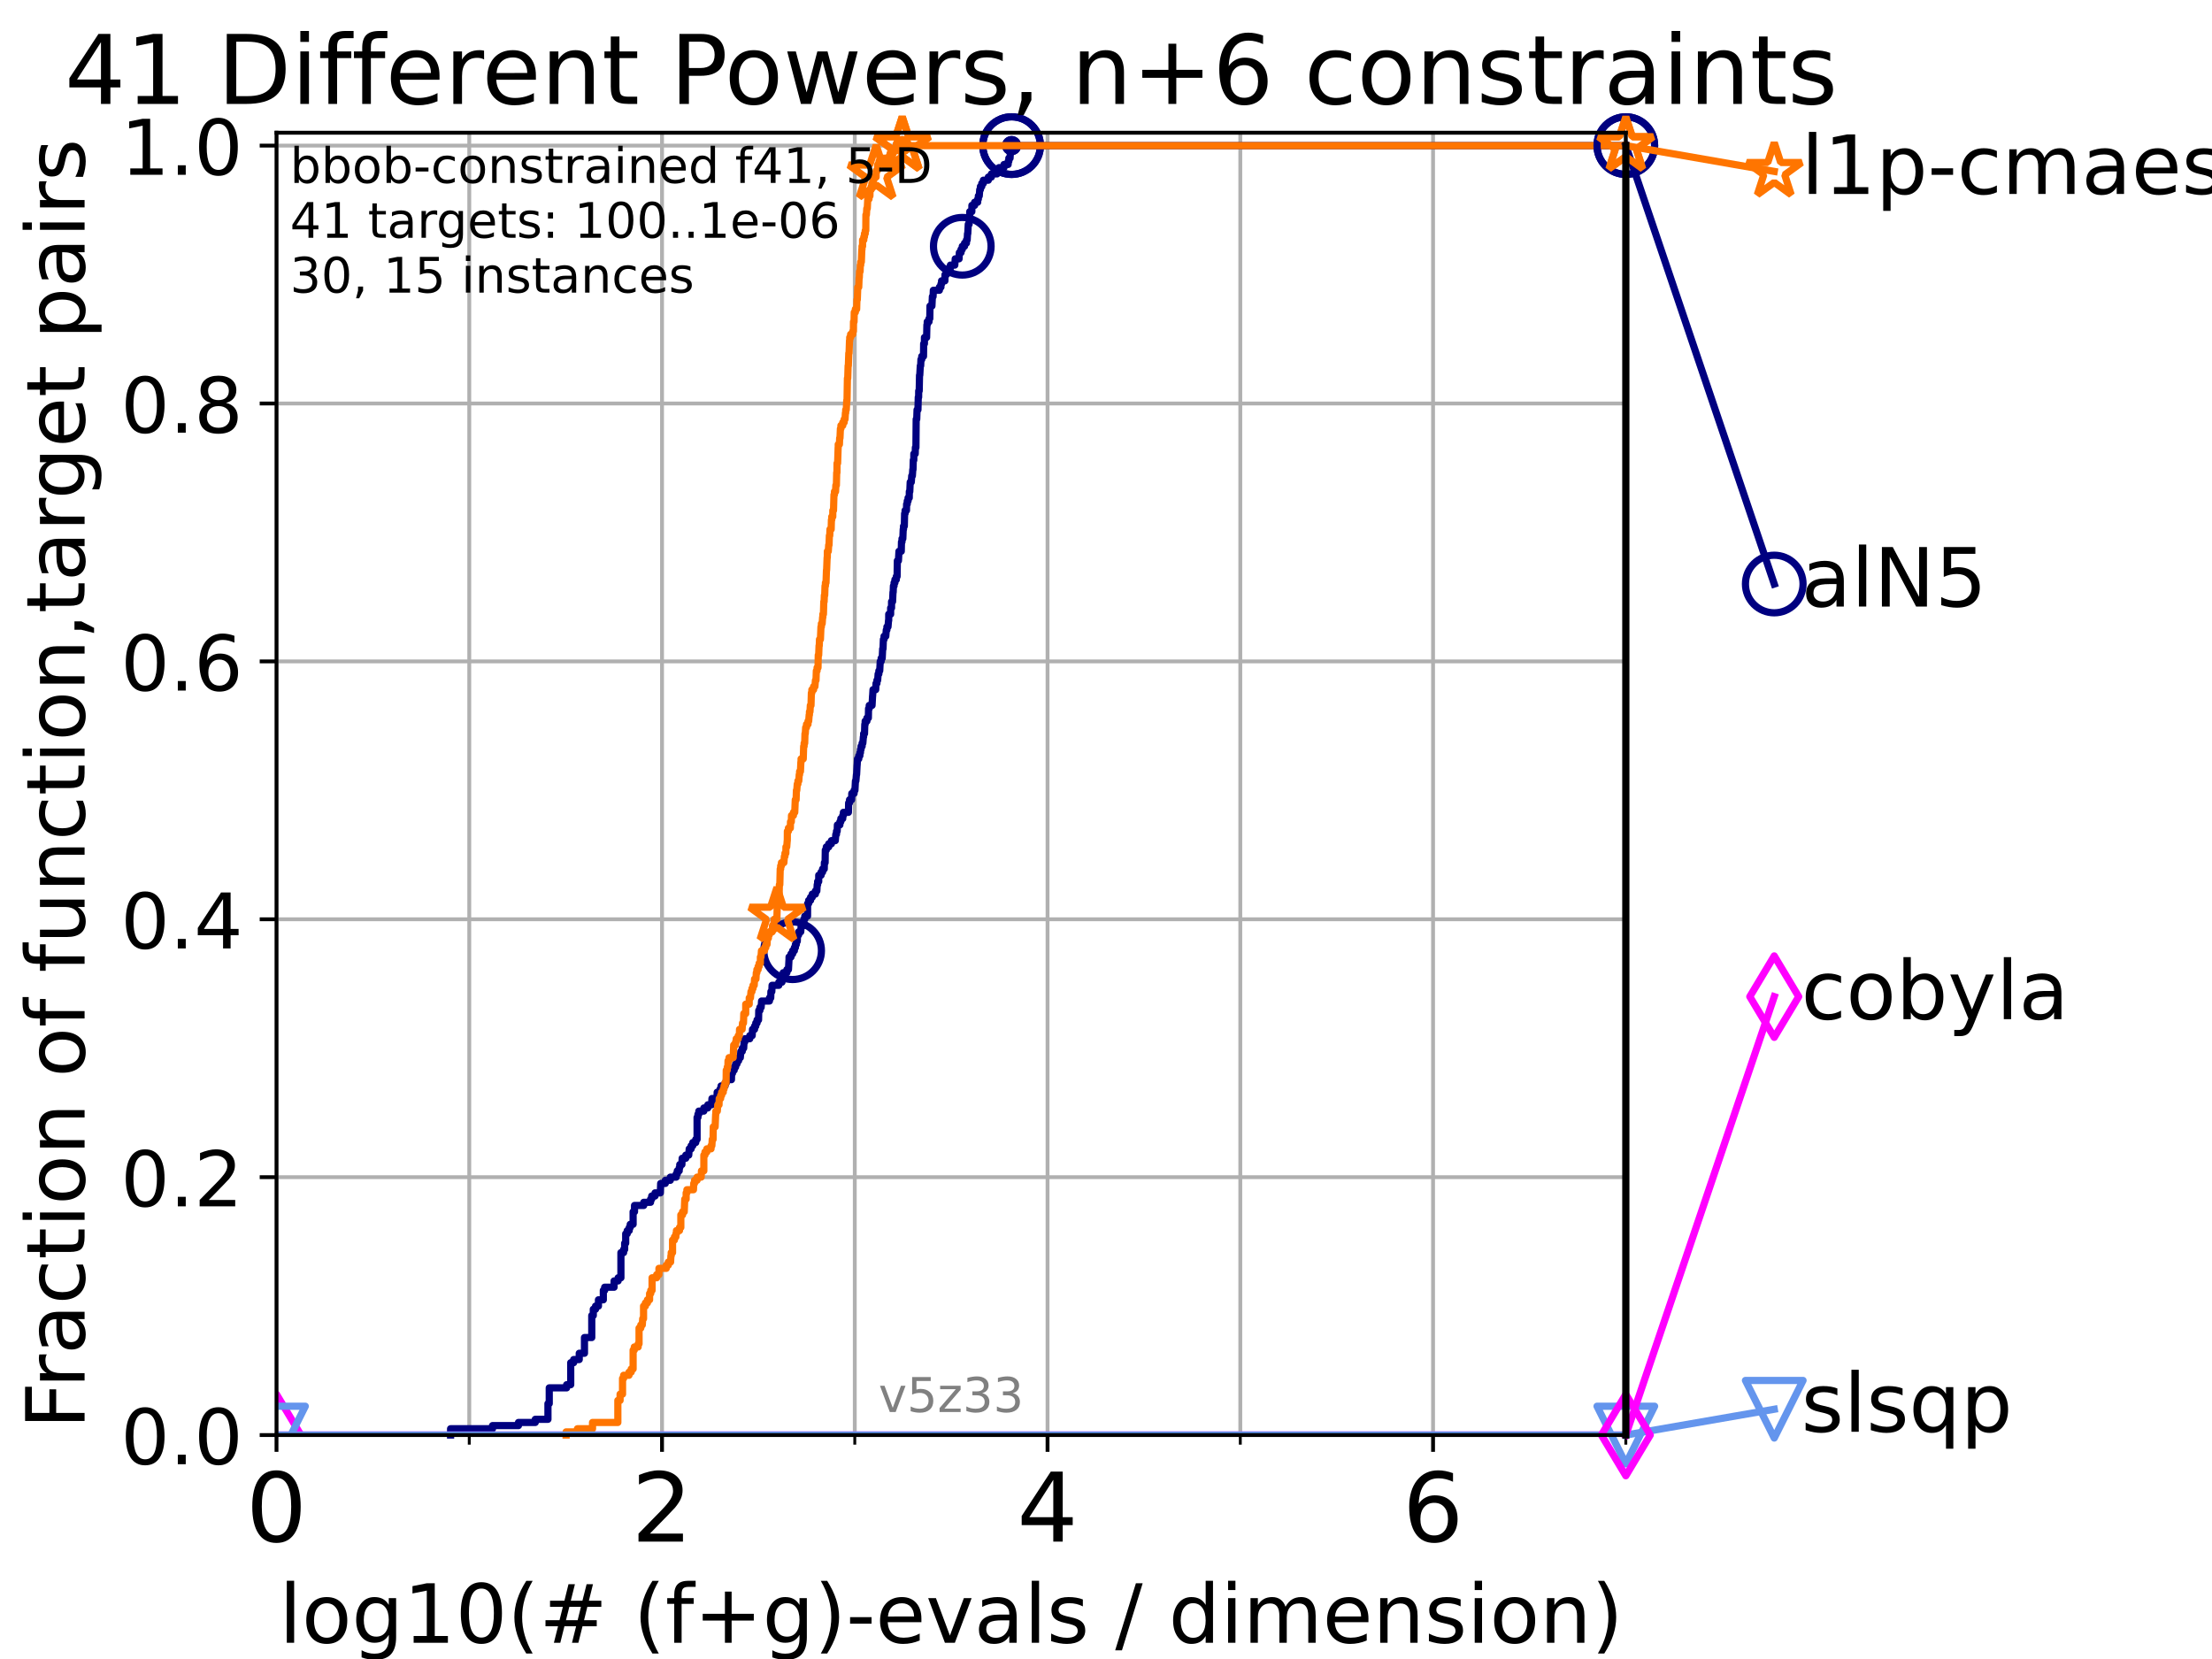 <?xml version="1.0" encoding="utf-8" standalone="no"?>
<!DOCTYPE svg PUBLIC "-//W3C//DTD SVG 1.1//EN"
  "http://www.w3.org/Graphics/SVG/1.1/DTD/svg11.dtd">
<!-- Created with matplotlib (https://matplotlib.org/) -->
<svg height="345.6pt" version="1.1" viewBox="0 0 460.8 345.6" width="460.8pt" xmlns="http://www.w3.org/2000/svg" xmlns:xlink="http://www.w3.org/1999/xlink">
 <defs>
  <style type="text/css">*{stroke-linecap:butt;stroke-linejoin:round;}</style>
 </defs>
 <g id="figure_1">
  <g id="patch_1">
   <path d="M 0 345.6 
L 460.8 345.6 
L 460.8 0 
L 0 0 
z
" style="fill:#ffffff;"/>
  </g>
  <g id="axes_1">
   <g id="patch_2">
    <path d="M 57.6 298.944 
L 338.688 298.944 
L 338.688 27.648 
L 57.6 27.648 
z
" style="fill:#ffffff;"/>
   </g>
   <g id="matplotlib.axis_1">
    <g id="xtick_1">
     <g id="line2d_1">
      <path clip-path="url(#p9b4e6fb8d1)" d="M 57.6 298.944 
L 57.6 27.648 
" style="fill:none;stroke:#b0b0b0;stroke-linecap:square;stroke-width:0.8;"/>
     </g>
     <g id="line2d_2">
      <defs>
       <path d="M 0 0 
L 0 3.5 
" id="m3d1d1091aa" style="stroke:#000000;stroke-width:0.8;"/>
      </defs>
      <g>
       <use style="stroke:#000000;stroke-width:0.8;" x="57.6" xlink:href="#m3d1d1091aa" y="298.944"/>
      </g>
     </g>
     <g id="text_1">
      <!-- 0 -->
      <g transform="translate(51.237 321.141)scale(0.2 -0.2)">
       <defs>
        <path d="M 31.781 66.406 
Q 24.172 66.406 20.328 58.906 
Q 16.5 51.422 16.5 36.375 
Q 16.5 21.391 20.328 13.891 
Q 24.172 6.391 31.781 6.391 
Q 39.453 6.391 43.281 13.891 
Q 47.125 21.391 47.125 36.375 
Q 47.125 51.422 43.281 58.906 
Q 39.453 66.406 31.781 66.406 
z
M 31.781 74.219 
Q 44.047 74.219 50.516 64.516 
Q 56.984 54.828 56.984 36.375 
Q 56.984 17.969 50.516 8.266 
Q 44.047 -1.422 31.781 -1.422 
Q 19.531 -1.422 13.062 8.266 
Q 6.594 17.969 6.594 36.375 
Q 6.594 54.828 13.062 64.516 
Q 19.531 74.219 31.781 74.219 
z
" id="DejaVuSans-48"/>
       </defs>
       <use xlink:href="#DejaVuSans-48"/>
      </g>
     </g>
    </g>
    <g id="xtick_2">
     <g id="line2d_3">
      <path clip-path="url(#p9b4e6fb8d1)" d="M 137.911 298.944 
L 137.911 27.648 
" style="fill:none;stroke:#b0b0b0;stroke-linecap:square;stroke-width:0.8;"/>
     </g>
     <g id="line2d_4">
      <g>
       <use style="stroke:#000000;stroke-width:0.8;" x="137.911" xlink:href="#m3d1d1091aa" y="298.944"/>
      </g>
     </g>
     <g id="text_2">
      <!-- 2 -->
      <g transform="translate(131.548 321.141)scale(0.2 -0.2)">
       <defs>
        <path d="M 19.188 8.297 
L 53.609 8.297 
L 53.609 0 
L 7.328 0 
L 7.328 8.297 
Q 12.938 14.109 22.625 23.891 
Q 32.328 33.688 34.812 36.531 
Q 39.547 41.844 41.422 45.531 
Q 43.312 49.219 43.312 52.781 
Q 43.312 58.594 39.234 62.25 
Q 35.156 65.922 28.609 65.922 
Q 23.969 65.922 18.812 64.312 
Q 13.672 62.703 7.812 59.422 
L 7.812 69.391 
Q 13.766 71.781 18.938 73 
Q 24.125 74.219 28.422 74.219 
Q 39.75 74.219 46.484 68.547 
Q 53.219 62.891 53.219 53.422 
Q 53.219 48.922 51.531 44.891 
Q 49.859 40.875 45.406 35.406 
Q 44.188 33.984 37.641 27.219 
Q 31.109 20.453 19.188 8.297 
z
" id="DejaVuSans-50"/>
       </defs>
       <use xlink:href="#DejaVuSans-50"/>
      </g>
     </g>
    </g>
    <g id="xtick_3">
     <g id="line2d_5">
      <path clip-path="url(#p9b4e6fb8d1)" d="M 218.222 298.944 
L 218.222 27.648 
" style="fill:none;stroke:#b0b0b0;stroke-linecap:square;stroke-width:0.8;"/>
     </g>
     <g id="line2d_6">
      <g>
       <use style="stroke:#000000;stroke-width:0.8;" x="218.222" xlink:href="#m3d1d1091aa" y="298.944"/>
      </g>
     </g>
     <g id="text_3">
      <!-- 4 -->
      <g transform="translate(211.859 321.141)scale(0.2 -0.2)">
       <defs>
        <path d="M 37.797 64.312 
L 12.891 25.391 
L 37.797 25.391 
z
M 35.203 72.906 
L 47.609 72.906 
L 47.609 25.391 
L 58.016 25.391 
L 58.016 17.188 
L 47.609 17.188 
L 47.609 0 
L 37.797 0 
L 37.797 17.188 
L 4.891 17.188 
L 4.891 26.703 
z
" id="DejaVuSans-52"/>
       </defs>
       <use xlink:href="#DejaVuSans-52"/>
      </g>
     </g>
    </g>
    <g id="xtick_4">
     <g id="line2d_7">
      <path clip-path="url(#p9b4e6fb8d1)" d="M 298.533 298.944 
L 298.533 27.648 
" style="fill:none;stroke:#b0b0b0;stroke-linecap:square;stroke-width:0.8;"/>
     </g>
     <g id="line2d_8">
      <g>
       <use style="stroke:#000000;stroke-width:0.8;" x="298.533" xlink:href="#m3d1d1091aa" y="298.944"/>
      </g>
     </g>
     <g id="text_4">
      <!-- 6 -->
      <g transform="translate(292.17 321.141)scale(0.2 -0.2)">
       <defs>
        <path d="M 33.016 40.375 
Q 26.375 40.375 22.484 35.828 
Q 18.609 31.297 18.609 23.391 
Q 18.609 15.531 22.484 10.953 
Q 26.375 6.391 33.016 6.391 
Q 39.656 6.391 43.531 10.953 
Q 47.406 15.531 47.406 23.391 
Q 47.406 31.297 43.531 35.828 
Q 39.656 40.375 33.016 40.375 
z
M 52.594 71.297 
L 52.594 62.312 
Q 48.875 64.062 45.094 64.984 
Q 41.312 65.922 37.594 65.922 
Q 27.828 65.922 22.672 59.328 
Q 17.531 52.734 16.797 39.406 
Q 19.672 43.656 24.016 45.922 
Q 28.375 48.188 33.594 48.188 
Q 44.578 48.188 50.953 41.516 
Q 57.328 34.859 57.328 23.391 
Q 57.328 12.156 50.688 5.359 
Q 44.047 -1.422 33.016 -1.422 
Q 20.359 -1.422 13.672 8.266 
Q 6.984 17.969 6.984 36.375 
Q 6.984 53.656 15.188 63.938 
Q 23.391 74.219 37.203 74.219 
Q 40.922 74.219 44.703 73.484 
Q 48.484 72.75 52.594 71.297 
z
" id="DejaVuSans-54"/>
       </defs>
       <use xlink:href="#DejaVuSans-54"/>
      </g>
     </g>
    </g>
    <g id="xtick_5">
     <g id="line2d_9">
      <path clip-path="url(#p9b4e6fb8d1)" d="M 97.755 298.944 
L 97.755 27.648 
" style="fill:none;stroke:#b0b0b0;stroke-linecap:square;stroke-width:0.8;"/>
     </g>
     <g id="line2d_10">
      <defs>
       <path d="M 0 0 
L 0 2 
" id="md6a0203881" style="stroke:#000000;stroke-width:0.6;"/>
      </defs>
      <g>
       <use style="stroke:#000000;stroke-width:0.6;" x="97.755" xlink:href="#md6a0203881" y="298.944"/>
      </g>
     </g>
    </g>
    <g id="xtick_6">
     <g id="line2d_11">
      <path clip-path="url(#p9b4e6fb8d1)" d="M 178.066 298.944 
L 178.066 27.648 
" style="fill:none;stroke:#b0b0b0;stroke-linecap:square;stroke-width:0.8;"/>
     </g>
     <g id="line2d_12">
      <g>
       <use style="stroke:#000000;stroke-width:0.6;" x="178.066" xlink:href="#md6a0203881" y="298.944"/>
      </g>
     </g>
    </g>
    <g id="xtick_7">
     <g id="line2d_13">
      <path clip-path="url(#p9b4e6fb8d1)" d="M 258.377 298.944 
L 258.377 27.648 
" style="fill:none;stroke:#b0b0b0;stroke-linecap:square;stroke-width:0.8;"/>
     </g>
     <g id="line2d_14">
      <g>
       <use style="stroke:#000000;stroke-width:0.6;" x="258.377" xlink:href="#md6a0203881" y="298.944"/>
      </g>
     </g>
    </g>
    <g id="xtick_8">
     <g id="line2d_15">
      <path clip-path="url(#p9b4e6fb8d1)" d="M 338.688 298.944 
L 338.688 27.648 
" style="fill:none;stroke:#b0b0b0;stroke-linecap:square;stroke-width:0.8;"/>
     </g>
     <g id="line2d_16">
      <g>
       <use style="stroke:#000000;stroke-width:0.6;" x="338.688" xlink:href="#md6a0203881" y="298.944"/>
      </g>
     </g>
    </g>
    <g id="text_5">
     <!-- log10(# (f+g)-evals / dimension) -->
     <g transform="translate(58.145 342.218)scale(0.17 -0.17)">
      <defs>
       <path d="M 9.422 75.984 
L 18.406 75.984 
L 18.406 0 
L 9.422 0 
z
" id="DejaVuSans-108"/>
       <path d="M 30.609 48.391 
Q 23.391 48.391 19.188 42.75 
Q 14.984 37.109 14.984 27.297 
Q 14.984 17.484 19.156 11.844 
Q 23.344 6.203 30.609 6.203 
Q 37.797 6.203 41.984 11.859 
Q 46.188 17.531 46.188 27.297 
Q 46.188 37.016 41.984 42.703 
Q 37.797 48.391 30.609 48.391 
z
M 30.609 56 
Q 42.328 56 49.016 48.375 
Q 55.719 40.766 55.719 27.297 
Q 55.719 13.875 49.016 6.219 
Q 42.328 -1.422 30.609 -1.422 
Q 18.844 -1.422 12.172 6.219 
Q 5.516 13.875 5.516 27.297 
Q 5.516 40.766 12.172 48.375 
Q 18.844 56 30.609 56 
z
" id="DejaVuSans-111"/>
       <path d="M 45.406 27.984 
Q 45.406 37.75 41.375 43.109 
Q 37.359 48.484 30.078 48.484 
Q 22.859 48.484 18.828 43.109 
Q 14.797 37.75 14.797 27.984 
Q 14.797 18.266 18.828 12.891 
Q 22.859 7.516 30.078 7.516 
Q 37.359 7.516 41.375 12.891 
Q 45.406 18.266 45.406 27.984 
z
M 54.391 6.781 
Q 54.391 -7.172 48.188 -13.984 
Q 42 -20.797 29.203 -20.797 
Q 24.469 -20.797 20.266 -20.094 
Q 16.062 -19.391 12.109 -17.922 
L 12.109 -9.188 
Q 16.062 -11.328 19.922 -12.344 
Q 23.781 -13.375 27.781 -13.375 
Q 36.625 -13.375 41.016 -8.766 
Q 45.406 -4.156 45.406 5.172 
L 45.406 9.625 
Q 42.625 4.781 38.281 2.391 
Q 33.938 0 27.875 0 
Q 17.828 0 11.672 7.656 
Q 5.516 15.328 5.516 27.984 
Q 5.516 40.672 11.672 48.328 
Q 17.828 56 27.875 56 
Q 33.938 56 38.281 53.609 
Q 42.625 51.219 45.406 46.391 
L 45.406 54.688 
L 54.391 54.688 
z
" id="DejaVuSans-103"/>
       <path d="M 12.406 8.297 
L 28.516 8.297 
L 28.516 63.922 
L 10.984 60.406 
L 10.984 69.391 
L 28.422 72.906 
L 38.281 72.906 
L 38.281 8.297 
L 54.391 8.297 
L 54.391 0 
L 12.406 0 
z
" id="DejaVuSans-49"/>
       <path d="M 31 75.875 
Q 24.469 64.656 21.281 53.656 
Q 18.109 42.672 18.109 31.391 
Q 18.109 20.125 21.312 9.062 
Q 24.516 -2 31 -13.188 
L 23.188 -13.188 
Q 15.875 -1.703 12.234 9.375 
Q 8.594 20.453 8.594 31.391 
Q 8.594 42.281 12.203 53.312 
Q 15.828 64.359 23.188 75.875 
z
" id="DejaVuSans-40"/>
       <path d="M 51.125 44 
L 36.922 44 
L 32.812 27.688 
L 47.125 27.688 
z
M 43.797 71.781 
L 38.719 51.516 
L 52.984 51.516 
L 58.109 71.781 
L 65.922 71.781 
L 60.891 51.516 
L 76.125 51.516 
L 76.125 44 
L 58.984 44 
L 54.984 27.688 
L 70.516 27.688 
L 70.516 20.219 
L 53.078 20.219 
L 48 0 
L 40.188 0 
L 45.219 20.219 
L 30.906 20.219 
L 25.875 0 
L 18.016 0 
L 23.094 20.219 
L 7.719 20.219 
L 7.719 27.688 
L 24.906 27.688 
L 29 44 
L 13.281 44 
L 13.281 51.516 
L 30.906 51.516 
L 35.891 71.781 
z
" id="DejaVuSans-35"/>
       <path id="DejaVuSans-32"/>
       <path d="M 37.109 75.984 
L 37.109 68.5 
L 28.516 68.5 
Q 23.688 68.5 21.797 66.547 
Q 19.922 64.594 19.922 59.516 
L 19.922 54.688 
L 34.719 54.688 
L 34.719 47.703 
L 19.922 47.703 
L 19.922 0 
L 10.891 0 
L 10.891 47.703 
L 2.297 47.703 
L 2.297 54.688 
L 10.891 54.688 
L 10.891 58.5 
Q 10.891 67.625 15.141 71.797 
Q 19.391 75.984 28.609 75.984 
z
" id="DejaVuSans-102"/>
       <path d="M 46 62.703 
L 46 35.5 
L 73.188 35.5 
L 73.188 27.203 
L 46 27.203 
L 46 0 
L 37.797 0 
L 37.797 27.203 
L 10.594 27.203 
L 10.594 35.5 
L 37.797 35.5 
L 37.797 62.703 
z
" id="DejaVuSans-43"/>
       <path d="M 8.016 75.875 
L 15.828 75.875 
Q 23.141 64.359 26.781 53.312 
Q 30.422 42.281 30.422 31.391 
Q 30.422 20.453 26.781 9.375 
Q 23.141 -1.703 15.828 -13.188 
L 8.016 -13.188 
Q 14.5 -2 17.703 9.062 
Q 20.906 20.125 20.906 31.391 
Q 20.906 42.672 17.703 53.656 
Q 14.5 64.656 8.016 75.875 
z
" id="DejaVuSans-41"/>
       <path d="M 4.891 31.391 
L 31.203 31.391 
L 31.203 23.391 
L 4.891 23.391 
z
" id="DejaVuSans-45"/>
       <path d="M 56.203 29.594 
L 56.203 25.203 
L 14.891 25.203 
Q 15.484 15.922 20.484 11.062 
Q 25.484 6.203 34.422 6.203 
Q 39.594 6.203 44.453 7.469 
Q 49.312 8.734 54.109 11.281 
L 54.109 2.781 
Q 49.266 0.734 44.188 -0.344 
Q 39.109 -1.422 33.891 -1.422 
Q 20.797 -1.422 13.156 6.188 
Q 5.516 13.812 5.516 26.812 
Q 5.516 40.234 12.766 48.109 
Q 20.016 56 32.328 56 
Q 43.359 56 49.781 48.891 
Q 56.203 41.797 56.203 29.594 
z
M 47.219 32.234 
Q 47.125 39.594 43.094 43.984 
Q 39.062 48.391 32.422 48.391 
Q 24.906 48.391 20.391 44.141 
Q 15.875 39.891 15.188 32.172 
z
" id="DejaVuSans-101"/>
       <path d="M 2.984 54.688 
L 12.5 54.688 
L 29.594 8.797 
L 46.688 54.688 
L 56.203 54.688 
L 35.688 0 
L 23.484 0 
z
" id="DejaVuSans-118"/>
       <path d="M 34.281 27.484 
Q 23.391 27.484 19.188 25 
Q 14.984 22.516 14.984 16.5 
Q 14.984 11.719 18.141 8.906 
Q 21.297 6.109 26.703 6.109 
Q 34.188 6.109 38.703 11.406 
Q 43.219 16.703 43.219 25.484 
L 43.219 27.484 
z
M 52.203 31.203 
L 52.203 0 
L 43.219 0 
L 43.219 8.297 
Q 40.141 3.328 35.547 0.953 
Q 30.953 -1.422 24.312 -1.422 
Q 15.922 -1.422 10.953 3.297 
Q 6 8.016 6 15.922 
Q 6 25.141 12.172 29.828 
Q 18.359 34.516 30.609 34.516 
L 43.219 34.516 
L 43.219 35.406 
Q 43.219 41.609 39.141 45 
Q 35.062 48.391 27.688 48.391 
Q 23 48.391 18.547 47.266 
Q 14.109 46.141 10.016 43.891 
L 10.016 52.203 
Q 14.938 54.109 19.578 55.047 
Q 24.219 56 28.609 56 
Q 40.484 56 46.344 49.844 
Q 52.203 43.703 52.203 31.203 
z
" id="DejaVuSans-97"/>
       <path d="M 44.281 53.078 
L 44.281 44.578 
Q 40.484 46.531 36.375 47.5 
Q 32.281 48.484 27.875 48.484 
Q 21.188 48.484 17.844 46.438 
Q 14.5 44.391 14.5 40.281 
Q 14.5 37.156 16.891 35.375 
Q 19.281 33.594 26.516 31.984 
L 29.594 31.297 
Q 39.156 29.25 43.188 25.516 
Q 47.219 21.781 47.219 15.094 
Q 47.219 7.469 41.188 3.016 
Q 35.156 -1.422 24.609 -1.422 
Q 20.219 -1.422 15.453 -0.562 
Q 10.688 0.297 5.422 2 
L 5.422 11.281 
Q 10.406 8.688 15.234 7.391 
Q 20.062 6.109 24.812 6.109 
Q 31.156 6.109 34.562 8.281 
Q 37.984 10.453 37.984 14.406 
Q 37.984 18.062 35.516 20.016 
Q 33.062 21.969 24.703 23.781 
L 21.578 24.516 
Q 13.234 26.266 9.516 29.906 
Q 5.812 33.547 5.812 39.891 
Q 5.812 47.609 11.281 51.797 
Q 16.75 56 26.812 56 
Q 31.781 56 36.172 55.266 
Q 40.578 54.547 44.281 53.078 
z
" id="DejaVuSans-115"/>
       <path d="M 25.391 72.906 
L 33.688 72.906 
L 8.297 -9.281 
L 0 -9.281 
z
" id="DejaVuSans-47"/>
       <path d="M 45.406 46.391 
L 45.406 75.984 
L 54.391 75.984 
L 54.391 0 
L 45.406 0 
L 45.406 8.203 
Q 42.578 3.328 38.25 0.953 
Q 33.938 -1.422 27.875 -1.422 
Q 17.969 -1.422 11.734 6.484 
Q 5.516 14.406 5.516 27.297 
Q 5.516 40.188 11.734 48.094 
Q 17.969 56 27.875 56 
Q 33.938 56 38.25 53.625 
Q 42.578 51.266 45.406 46.391 
z
M 14.797 27.297 
Q 14.797 17.391 18.875 11.75 
Q 22.953 6.109 30.078 6.109 
Q 37.203 6.109 41.297 11.75 
Q 45.406 17.391 45.406 27.297 
Q 45.406 37.203 41.297 42.844 
Q 37.203 48.484 30.078 48.484 
Q 22.953 48.484 18.875 42.844 
Q 14.797 37.203 14.797 27.297 
z
" id="DejaVuSans-100"/>
       <path d="M 9.422 54.688 
L 18.406 54.688 
L 18.406 0 
L 9.422 0 
z
M 9.422 75.984 
L 18.406 75.984 
L 18.406 64.594 
L 9.422 64.594 
z
" id="DejaVuSans-105"/>
       <path d="M 52 44.188 
Q 55.375 50.25 60.062 53.125 
Q 64.75 56 71.094 56 
Q 79.641 56 84.281 50.016 
Q 88.922 44.047 88.922 33.016 
L 88.922 0 
L 79.891 0 
L 79.891 32.719 
Q 79.891 40.578 77.094 44.375 
Q 74.312 48.188 68.609 48.188 
Q 61.625 48.188 57.562 43.547 
Q 53.516 38.922 53.516 30.906 
L 53.516 0 
L 44.484 0 
L 44.484 32.719 
Q 44.484 40.625 41.703 44.406 
Q 38.922 48.188 33.109 48.188 
Q 26.219 48.188 22.156 43.531 
Q 18.109 38.875 18.109 30.906 
L 18.109 0 
L 9.078 0 
L 9.078 54.688 
L 18.109 54.688 
L 18.109 46.188 
Q 21.188 51.219 25.484 53.609 
Q 29.781 56 35.688 56 
Q 41.656 56 45.828 52.969 
Q 50 49.953 52 44.188 
z
" id="DejaVuSans-109"/>
       <path d="M 54.891 33.016 
L 54.891 0 
L 45.906 0 
L 45.906 32.719 
Q 45.906 40.484 42.875 44.328 
Q 39.844 48.188 33.797 48.188 
Q 26.516 48.188 22.312 43.547 
Q 18.109 38.922 18.109 30.906 
L 18.109 0 
L 9.078 0 
L 9.078 54.688 
L 18.109 54.688 
L 18.109 46.188 
Q 21.344 51.125 25.703 53.562 
Q 30.078 56 35.797 56 
Q 45.219 56 50.047 50.172 
Q 54.891 44.344 54.891 33.016 
z
" id="DejaVuSans-110"/>
      </defs>
      <use xlink:href="#DejaVuSans-108"/>
      <use x="27.783" xlink:href="#DejaVuSans-111"/>
      <use x="88.965" xlink:href="#DejaVuSans-103"/>
      <use x="152.441" xlink:href="#DejaVuSans-49"/>
      <use x="216.064" xlink:href="#DejaVuSans-48"/>
      <use x="279.688" xlink:href="#DejaVuSans-40"/>
      <use x="318.701" xlink:href="#DejaVuSans-35"/>
      <use x="402.49" xlink:href="#DejaVuSans-32"/>
      <use x="434.277" xlink:href="#DejaVuSans-40"/>
      <use x="473.291" xlink:href="#DejaVuSans-102"/>
      <use x="508.496" xlink:href="#DejaVuSans-43"/>
      <use x="592.285" xlink:href="#DejaVuSans-103"/>
      <use x="655.762" xlink:href="#DejaVuSans-41"/>
      <use x="694.775" xlink:href="#DejaVuSans-45"/>
      <use x="730.859" xlink:href="#DejaVuSans-101"/>
      <use x="792.383" xlink:href="#DejaVuSans-118"/>
      <use x="851.562" xlink:href="#DejaVuSans-97"/>
      <use x="912.842" xlink:href="#DejaVuSans-108"/>
      <use x="940.625" xlink:href="#DejaVuSans-115"/>
      <use x="992.725" xlink:href="#DejaVuSans-32"/>
      <use x="1024.512" xlink:href="#DejaVuSans-47"/>
      <use x="1058.203" xlink:href="#DejaVuSans-32"/>
      <use x="1089.99" xlink:href="#DejaVuSans-100"/>
      <use x="1153.467" xlink:href="#DejaVuSans-105"/>
      <use x="1181.25" xlink:href="#DejaVuSans-109"/>
      <use x="1278.662" xlink:href="#DejaVuSans-101"/>
      <use x="1340.186" xlink:href="#DejaVuSans-110"/>
      <use x="1403.564" xlink:href="#DejaVuSans-115"/>
      <use x="1455.664" xlink:href="#DejaVuSans-105"/>
      <use x="1483.447" xlink:href="#DejaVuSans-111"/>
      <use x="1544.629" xlink:href="#DejaVuSans-110"/>
      <use x="1608.008" xlink:href="#DejaVuSans-41"/>
     </g>
    </g>
   </g>
   <g id="matplotlib.axis_2">
    <g id="ytick_1">
     <g id="line2d_17">
      <path clip-path="url(#p9b4e6fb8d1)" d="M 57.6 298.944 
L 338.688 298.944 
" style="fill:none;stroke:#b0b0b0;stroke-linecap:square;stroke-width:0.8;"/>
     </g>
     <g id="line2d_18">
      <defs>
       <path d="M 0 0 
L -3.5 0 
" id="me1e96b6f41" style="stroke:#000000;stroke-width:0.8;"/>
      </defs>
      <g>
       <use style="stroke:#000000;stroke-width:0.8;" x="57.6" xlink:href="#me1e96b6f41" y="298.944"/>
      </g>
     </g>
     <g id="text_6">
      <!-- 0.0 -->
      <g transform="translate(25.155 305.023)scale(0.16 -0.16)">
       <defs>
        <path d="M 10.688 12.406 
L 21 12.406 
L 21 0 
L 10.688 0 
z
" id="DejaVuSans-46"/>
       </defs>
       <use xlink:href="#DejaVuSans-48"/>
       <use x="63.623" xlink:href="#DejaVuSans-46"/>
       <use x="95.41" xlink:href="#DejaVuSans-48"/>
      </g>
     </g>
    </g>
    <g id="ytick_2">
     <g id="line2d_19">
      <path clip-path="url(#p9b4e6fb8d1)" d="M 57.6 245.222 
L 338.688 245.222 
" style="fill:none;stroke:#b0b0b0;stroke-linecap:square;stroke-width:0.8;"/>
     </g>
     <g id="line2d_20">
      <g>
       <use style="stroke:#000000;stroke-width:0.8;" x="57.6" xlink:href="#me1e96b6f41" y="245.222"/>
      </g>
     </g>
     <g id="text_7">
      <!-- 0.2 -->
      <g transform="translate(25.155 251.301)scale(0.16 -0.16)">
       <use xlink:href="#DejaVuSans-48"/>
       <use x="63.623" xlink:href="#DejaVuSans-46"/>
       <use x="95.41" xlink:href="#DejaVuSans-50"/>
      </g>
     </g>
    </g>
    <g id="ytick_3">
     <g id="line2d_21">
      <path clip-path="url(#p9b4e6fb8d1)" d="M 57.6 191.5 
L 338.688 191.5 
" style="fill:none;stroke:#b0b0b0;stroke-linecap:square;stroke-width:0.8;"/>
     </g>
     <g id="line2d_22">
      <g>
       <use style="stroke:#000000;stroke-width:0.8;" x="57.6" xlink:href="#me1e96b6f41" y="191.5"/>
      </g>
     </g>
     <g id="text_8">
      <!-- 0.4 -->
      <g transform="translate(25.155 197.579)scale(0.16 -0.16)">
       <use xlink:href="#DejaVuSans-48"/>
       <use x="63.623" xlink:href="#DejaVuSans-46"/>
       <use x="95.41" xlink:href="#DejaVuSans-52"/>
      </g>
     </g>
    </g>
    <g id="ytick_4">
     <g id="line2d_23">
      <path clip-path="url(#p9b4e6fb8d1)" d="M 57.6 137.778 
L 338.688 137.778 
" style="fill:none;stroke:#b0b0b0;stroke-linecap:square;stroke-width:0.8;"/>
     </g>
     <g id="line2d_24">
      <g>
       <use style="stroke:#000000;stroke-width:0.8;" x="57.6" xlink:href="#me1e96b6f41" y="137.778"/>
      </g>
     </g>
     <g id="text_9">
      <!-- 0.6 -->
      <g transform="translate(25.155 143.857)scale(0.16 -0.16)">
       <use xlink:href="#DejaVuSans-48"/>
       <use x="63.623" xlink:href="#DejaVuSans-46"/>
       <use x="95.41" xlink:href="#DejaVuSans-54"/>
      </g>
     </g>
    </g>
    <g id="ytick_5">
     <g id="line2d_25">
      <path clip-path="url(#p9b4e6fb8d1)" d="M 57.6 84.056 
L 338.688 84.056 
" style="fill:none;stroke:#b0b0b0;stroke-linecap:square;stroke-width:0.8;"/>
     </g>
     <g id="line2d_26">
      <g>
       <use style="stroke:#000000;stroke-width:0.8;" x="57.6" xlink:href="#me1e96b6f41" y="84.056"/>
      </g>
     </g>
     <g id="text_10">
      <!-- 0.8 -->
      <g transform="translate(25.155 90.135)scale(0.16 -0.16)">
       <defs>
        <path d="M 31.781 34.625 
Q 24.75 34.625 20.719 30.859 
Q 16.703 27.094 16.703 20.516 
Q 16.703 13.922 20.719 10.156 
Q 24.75 6.391 31.781 6.391 
Q 38.812 6.391 42.859 10.172 
Q 46.922 13.969 46.922 20.516 
Q 46.922 27.094 42.891 30.859 
Q 38.875 34.625 31.781 34.625 
z
M 21.922 38.812 
Q 15.578 40.375 12.031 44.719 
Q 8.5 49.078 8.5 55.328 
Q 8.5 64.062 14.719 69.141 
Q 20.953 74.219 31.781 74.219 
Q 42.672 74.219 48.875 69.141 
Q 55.078 64.062 55.078 55.328 
Q 55.078 49.078 51.531 44.719 
Q 48 40.375 41.703 38.812 
Q 48.828 37.156 52.797 32.312 
Q 56.781 27.484 56.781 20.516 
Q 56.781 9.906 50.312 4.234 
Q 43.844 -1.422 31.781 -1.422 
Q 19.734 -1.422 13.25 4.234 
Q 6.781 9.906 6.781 20.516 
Q 6.781 27.484 10.781 32.312 
Q 14.797 37.156 21.922 38.812 
z
M 18.312 54.391 
Q 18.312 48.734 21.844 45.562 
Q 25.391 42.391 31.781 42.391 
Q 38.141 42.391 41.719 45.562 
Q 45.312 48.734 45.312 54.391 
Q 45.312 60.062 41.719 63.234 
Q 38.141 66.406 31.781 66.406 
Q 25.391 66.406 21.844 63.234 
Q 18.312 60.062 18.312 54.391 
z
" id="DejaVuSans-56"/>
       </defs>
       <use xlink:href="#DejaVuSans-48"/>
       <use x="63.623" xlink:href="#DejaVuSans-46"/>
       <use x="95.41" xlink:href="#DejaVuSans-56"/>
      </g>
     </g>
    </g>
    <g id="ytick_6">
     <g id="line2d_27">
      <path clip-path="url(#p9b4e6fb8d1)" d="M 57.6 30.334 
L 338.688 30.334 
" style="fill:none;stroke:#b0b0b0;stroke-linecap:square;stroke-width:0.8;"/>
     </g>
     <g id="line2d_28">
      <g>
       <use style="stroke:#000000;stroke-width:0.8;" x="57.6" xlink:href="#me1e96b6f41" y="30.334"/>
      </g>
     </g>
     <g id="text_11">
      <!-- 1.0 -->
      <g transform="translate(25.155 36.413)scale(0.16 -0.16)">
       <use xlink:href="#DejaVuSans-49"/>
       <use x="63.623" xlink:href="#DejaVuSans-46"/>
       <use x="95.41" xlink:href="#DejaVuSans-48"/>
      </g>
     </g>
    </g>
    <g id="text_12">
     <!-- Fraction of function,target pairs -->
     <g transform="translate(17.62 297.681)rotate(-90)scale(0.17 -0.17)">
      <defs>
       <path d="M 9.812 72.906 
L 51.703 72.906 
L 51.703 64.594 
L 19.672 64.594 
L 19.672 43.109 
L 48.578 43.109 
L 48.578 34.812 
L 19.672 34.812 
L 19.672 0 
L 9.812 0 
z
" id="DejaVuSans-70"/>
       <path d="M 41.109 46.297 
Q 39.594 47.172 37.812 47.578 
Q 36.031 48 33.891 48 
Q 26.266 48 22.188 43.047 
Q 18.109 38.094 18.109 28.812 
L 18.109 0 
L 9.078 0 
L 9.078 54.688 
L 18.109 54.688 
L 18.109 46.188 
Q 20.953 51.172 25.484 53.578 
Q 30.031 56 36.531 56 
Q 37.453 56 38.578 55.875 
Q 39.703 55.766 41.062 55.516 
z
" id="DejaVuSans-114"/>
       <path d="M 48.781 52.594 
L 48.781 44.188 
Q 44.969 46.297 41.141 47.344 
Q 37.312 48.391 33.406 48.391 
Q 24.656 48.391 19.812 42.844 
Q 14.984 37.312 14.984 27.297 
Q 14.984 17.281 19.812 11.734 
Q 24.656 6.203 33.406 6.203 
Q 37.312 6.203 41.141 7.25 
Q 44.969 8.297 48.781 10.406 
L 48.781 2.094 
Q 45.016 0.344 40.984 -0.531 
Q 36.969 -1.422 32.422 -1.422 
Q 20.062 -1.422 12.781 6.344 
Q 5.516 14.109 5.516 27.297 
Q 5.516 40.672 12.859 48.328 
Q 20.219 56 33.016 56 
Q 37.156 56 41.109 55.141 
Q 45.062 54.297 48.781 52.594 
z
" id="DejaVuSans-99"/>
       <path d="M 18.312 70.219 
L 18.312 54.688 
L 36.812 54.688 
L 36.812 47.703 
L 18.312 47.703 
L 18.312 18.016 
Q 18.312 11.328 20.141 9.422 
Q 21.969 7.516 27.594 7.516 
L 36.812 7.516 
L 36.812 0 
L 27.594 0 
Q 17.188 0 13.234 3.875 
Q 9.281 7.766 9.281 18.016 
L 9.281 47.703 
L 2.688 47.703 
L 2.688 54.688 
L 9.281 54.688 
L 9.281 70.219 
z
" id="DejaVuSans-116"/>
       <path d="M 8.5 21.578 
L 8.5 54.688 
L 17.484 54.688 
L 17.484 21.922 
Q 17.484 14.156 20.5 10.266 
Q 23.531 6.391 29.594 6.391 
Q 36.859 6.391 41.078 11.031 
Q 45.312 15.672 45.312 23.688 
L 45.312 54.688 
L 54.297 54.688 
L 54.297 0 
L 45.312 0 
L 45.312 8.406 
Q 42.047 3.422 37.719 1 
Q 33.406 -1.422 27.688 -1.422 
Q 18.266 -1.422 13.375 4.438 
Q 8.5 10.297 8.5 21.578 
z
M 31.109 56 
z
" id="DejaVuSans-117"/>
       <path d="M 11.719 12.406 
L 22.016 12.406 
L 22.016 4 
L 14.016 -11.625 
L 7.719 -11.625 
L 11.719 4 
z
" id="DejaVuSans-44"/>
       <path d="M 18.109 8.203 
L 18.109 -20.797 
L 9.078 -20.797 
L 9.078 54.688 
L 18.109 54.688 
L 18.109 46.391 
Q 20.953 51.266 25.266 53.625 
Q 29.594 56 35.594 56 
Q 45.562 56 51.781 48.094 
Q 58.016 40.188 58.016 27.297 
Q 58.016 14.406 51.781 6.484 
Q 45.562 -1.422 35.594 -1.422 
Q 29.594 -1.422 25.266 0.953 
Q 20.953 3.328 18.109 8.203 
z
M 48.688 27.297 
Q 48.688 37.203 44.609 42.844 
Q 40.531 48.484 33.406 48.484 
Q 26.266 48.484 22.188 42.844 
Q 18.109 37.203 18.109 27.297 
Q 18.109 17.391 22.188 11.75 
Q 26.266 6.109 33.406 6.109 
Q 40.531 6.109 44.609 11.75 
Q 48.688 17.391 48.688 27.297 
z
" id="DejaVuSans-112"/>
      </defs>
      <use xlink:href="#DejaVuSans-70"/>
      <use x="50.27" xlink:href="#DejaVuSans-114"/>
      <use x="91.383" xlink:href="#DejaVuSans-97"/>
      <use x="152.662" xlink:href="#DejaVuSans-99"/>
      <use x="207.643" xlink:href="#DejaVuSans-116"/>
      <use x="246.852" xlink:href="#DejaVuSans-105"/>
      <use x="274.635" xlink:href="#DejaVuSans-111"/>
      <use x="335.816" xlink:href="#DejaVuSans-110"/>
      <use x="399.195" xlink:href="#DejaVuSans-32"/>
      <use x="430.982" xlink:href="#DejaVuSans-111"/>
      <use x="492.164" xlink:href="#DejaVuSans-102"/>
      <use x="527.369" xlink:href="#DejaVuSans-32"/>
      <use x="559.156" xlink:href="#DejaVuSans-102"/>
      <use x="594.361" xlink:href="#DejaVuSans-117"/>
      <use x="657.74" xlink:href="#DejaVuSans-110"/>
      <use x="721.119" xlink:href="#DejaVuSans-99"/>
      <use x="776.1" xlink:href="#DejaVuSans-116"/>
      <use x="815.309" xlink:href="#DejaVuSans-105"/>
      <use x="843.092" xlink:href="#DejaVuSans-111"/>
      <use x="904.273" xlink:href="#DejaVuSans-110"/>
      <use x="967.652" xlink:href="#DejaVuSans-44"/>
      <use x="999.439" xlink:href="#DejaVuSans-116"/>
      <use x="1038.648" xlink:href="#DejaVuSans-97"/>
      <use x="1099.928" xlink:href="#DejaVuSans-114"/>
      <use x="1139.291" xlink:href="#DejaVuSans-103"/>
      <use x="1202.768" xlink:href="#DejaVuSans-101"/>
      <use x="1264.291" xlink:href="#DejaVuSans-116"/>
      <use x="1303.5" xlink:href="#DejaVuSans-32"/>
      <use x="1335.287" xlink:href="#DejaVuSans-112"/>
      <use x="1398.764" xlink:href="#DejaVuSans-97"/>
      <use x="1460.043" xlink:href="#DejaVuSans-105"/>
      <use x="1487.826" xlink:href="#DejaVuSans-114"/>
      <use x="1528.939" xlink:href="#DejaVuSans-115"/>
     </g>
    </g>
   </g>
   <g id="line2d_29">
    <defs>
     <path d="M 0 1.5 
C 0.398 1.5 0.779 1.342 1.061 1.061 
C 1.342 0.779 1.5 0.398 1.5 0 
C 1.5 -0.398 1.342 -0.779 1.061 -1.061 
C 0.779 -1.342 0.398 -1.5 0 -1.5 
C -0.398 -1.5 -0.779 -1.342 -1.061 -1.061 
C -1.342 -0.779 -1.5 -0.398 -1.5 0 
C -1.5 0.398 -1.342 0.779 -1.061 1.061 
C -0.779 1.342 -0.398 1.5 0 1.5 
z
" id="m2a08f27202" style="stroke:#000080;"/>
    </defs>
    <g>
     <use style="fill:#000080;stroke:#000080;" x="210.732" xlink:href="#m2a08f27202" y="30.334"/>
     <use style="fill:#000080;stroke:#000080;" x="210.732" xlink:href="#m2a08f27202" y="30.334"/>
    </g>
   </g>
   <g id="line2d_30">
    <path d="M 93.864 298.944 
L 93.864 297.634 
L 102.597 297.634 
L 102.597 296.979 
L 108.006 296.979 
L 108.006 296.323 
L 111.506 296.323 
L 111.506 295.668 
L 114.148 295.668 
L 114.148 292.393 
L 114.419 292.393 
L 114.419 289.117 
L 118.04 289.117 
L 118.04 288.462 
L 118.891 288.462 
L 118.891 283.876 
L 119.503 283.876 
L 119.503 283.22 
L 120.666 283.22 
L 120.666 281.91 
L 121.756 281.91 
L 121.756 278.634 
L 123.274 278.634 
L 123.274 274.048 
L 123.594 274.048 
L 123.594 272.738 
L 124.063 272.738 
L 124.063 272.083 
L 124.669 272.083 
L 124.669 270.773 
L 125.683 270.773 
L 125.683 268.807 
L 125.962 268.807 
L 125.962 268.152 
L 127.923 268.152 
L 127.923 266.842 
L 128.768 266.842 
L 128.768 266.187 
L 129.348 266.187 
L 129.348 260.946 
L 129.909 260.946 
L 129.909 260.29 
L 130.128 260.29 
L 130.128 258.98 
L 130.345 258.98 
L 130.345 257.015 
L 130.665 257.015 
L 130.665 256.36 
L 131.082 256.36 
L 131.082 255.704 
L 131.287 255.704 
L 131.287 255.049 
L 131.889 255.049 
L 131.889 252.429 
L 132.182 252.429 
L 132.182 251.118 
L 134.106 251.118 
L 134.106 250.463 
L 135.522 250.463 
L 135.522 249.808 
L 135.761 249.808 
L 135.761 249.153 
L 136.457 249.153 
L 136.457 248.498 
L 137.559 248.498 
L 137.63 246.532 
L 138.595 246.532 
L 138.595 245.877 
L 139.636 245.877 
L 139.636 245.222 
L 140.856 245.222 
L 140.856 244.567 
L 141.09 244.567 
L 141.09 243.912 
L 141.493 243.912 
L 141.493 243.257 
L 141.606 243.257 
L 141.606 242.601 
L 142.052 242.601 
L 142.107 241.291 
L 142.858 241.291 
L 142.858 240.636 
L 143.477 240.636 
L 143.578 239.326 
L 143.977 239.326 
L 143.977 238.671 
L 144.318 238.671 
L 144.318 238.015 
L 144.935 238.015 
L 144.935 237.36 
L 145.213 237.36 
L 145.213 232.774 
L 145.395 232.774 
L 145.395 232.119 
L 145.576 232.119 
L 145.576 231.464 
L 146.623 231.464 
L 146.623 230.809 
L 147.45 230.809 
L 147.45 230.154 
L 148.239 230.154 
L 148.316 228.843 
L 149.359 228.843 
L 149.396 227.533 
L 149.999 227.533 
L 149.999 226.878 
L 150.207 226.878 
L 150.207 226.223 
L 151.048 226.223 
L 151.048 225.568 
L 151.309 225.568 
L 151.309 224.912 
L 152.375 224.912 
L 152.406 223.602 
L 152.587 223.602 
L 152.587 222.947 
L 152.944 222.947 
L 152.944 222.292 
L 153.236 222.292 
L 153.236 221.637 
L 153.524 221.637 
L 153.524 220.982 
L 153.862 220.982 
L 153.862 220.326 
L 154.222 220.326 
L 154.331 219.016 
L 154.628 219.016 
L 154.628 218.361 
L 154.92 218.361 
L 154.998 217.051 
L 155.155 217.051 
L 155.155 216.396 
L 156.188 216.396 
L 156.188 215.74 
L 156.694 215.74 
L 156.765 214.43 
L 157.186 214.43 
L 157.186 213.775 
L 157.438 213.775 
L 157.438 213.12 
L 157.709 213.12 
L 157.709 212.465 
L 158.02 212.465 
L 158.064 210.499 
L 158.304 210.499 
L 158.304 209.844 
L 158.562 209.844 
L 158.647 208.534 
L 160.288 208.534 
L 160.288 207.879 
L 160.557 207.879 
L 160.595 206.568 
L 160.784 206.568 
L 160.84 205.258 
L 162.243 205.258 
L 162.243 204.603 
L 162.904 204.603 
L 162.904 203.948 
L 163.119 203.948 
L 163.152 202.638 
L 163.923 202.638 
L 163.923 201.982 
L 164.249 201.982 
L 164.357 200.017 
L 164.372 200.017 
L 164.372 199.362 
L 164.78 199.362 
L 164.78 198.707 
L 165.12 198.707 
L 165.12 198.052 
L 165.483 198.052 
L 165.483 197.396 
L 165.697 197.396 
L 165.697 196.741 
L 165.894 196.741 
L 165.894 196.086 
L 166.09 196.086 
L 166.131 194.776 
L 166.365 194.776 
L 166.365 194.121 
L 166.809 194.121 
L 166.902 192.81 
L 167.449 192.81 
L 167.449 191.5 
L 167.653 191.5 
L 167.653 190.845 
L 168.227 190.845 
L 168.239 188.224 
L 168.458 188.224 
L 168.458 187.569 
L 168.853 187.569 
L 168.853 186.914 
L 169.204 186.914 
L 169.204 186.259 
L 169.864 186.259 
L 169.864 185.604 
L 170.163 185.604 
L 170.24 184.293 
L 170.327 184.293 
L 170.327 183.638 
L 170.554 183.638 
L 170.554 182.328 
L 171.051 182.328 
L 171.051 181.673 
L 171.361 181.673 
L 171.361 181.018 
L 171.706 181.018 
L 171.736 179.707 
L 171.886 179.707 
L 171.926 177.087 
L 172.133 177.087 
L 172.133 176.432 
L 172.635 176.432 
L 172.635 175.777 
L 173.198 175.777 
L 173.198 175.121 
L 174.008 175.121 
L 174.114 173.811 
L 174.253 173.811 
L 174.253 173.156 
L 174.4 173.156 
L 174.443 171.846 
L 174.959 171.846 
L 174.959 171.191 
L 175.158 171.191 
L 175.158 170.535 
L 175.557 170.535 
L 175.557 169.88 
L 175.694 169.88 
L 175.694 169.225 
L 176.741 169.225 
L 176.786 167.26 
L 176.972 167.26 
L 176.972 166.604 
L 177.405 166.604 
L 177.441 165.294 
L 177.919 165.294 
L 177.919 164.639 
L 178.101 164.639 
L 178.205 162.674 
L 178.302 162.674 
L 178.412 161.363 
L 178.446 161.363 
L 178.548 159.398 
L 178.561 159.398 
L 178.629 158.088 
L 178.897 158.088 
L 178.897 157.432 
L 179.128 157.432 
L 179.128 156.777 
L 179.253 156.777 
L 179.253 156.122 
L 179.376 156.122 
L 179.376 155.467 
L 179.595 155.467 
L 179.595 154.812 
L 179.747 154.812 
L 179.855 153.502 
L 179.905 153.502 
L 179.905 152.846 
L 180.092 152.846 
L 180.154 150.881 
L 180.229 150.881 
L 180.229 150.226 
L 180.594 150.226 
L 180.594 149.571 
L 180.894 149.571 
L 180.935 147.605 
L 181.076 147.605 
L 181.076 146.95 
L 181.665 146.95 
L 181.773 144.985 
L 181.784 144.985 
L 181.863 143.674 
L 182.426 143.674 
L 182.491 142.364 
L 182.679 142.364 
L 182.679 141.709 
L 182.834 141.709 
L 182.929 140.399 
L 183.082 140.399 
L 183.082 139.743 
L 183.264 139.743 
L 183.367 137.778 
L 183.561 137.778 
L 183.561 137.123 
L 183.779 137.123 
L 183.874 135.157 
L 183.949 135.157 
L 184.024 133.192 
L 184.162 133.192 
L 184.162 132.537 
L 184.527 132.537 
L 184.628 131.227 
L 184.761 131.227 
L 184.761 130.571 
L 184.988 130.571 
L 185.095 129.261 
L 185.133 129.261 
L 185.137 127.951 
L 185.533 127.951 
L 185.537 126.641 
L 185.727 126.641 
L 185.727 125.33 
L 185.937 125.33 
L 186.026 123.365 
L 186.066 123.365 
L 186.114 122.055 
L 186.25 122.055 
L 186.25 121.399 
L 186.428 121.399 
L 186.428 120.744 
L 186.719 120.744 
L 186.719 120.089 
L 186.88 120.089 
L 186.934 116.813 
L 187.163 116.813 
L 187.267 114.848 
L 187.75 114.848 
L 187.794 112.883 
L 187.901 112.883 
L 187.901 112.227 
L 188.075 112.227 
L 188.153 110.262 
L 188.216 110.262 
L 188.216 109.607 
L 188.386 109.607 
L 188.448 106.986 
L 188.548 106.986 
L 188.548 106.331 
L 188.836 106.331 
L 188.862 105.021 
L 188.993 105.021 
L 188.993 104.366 
L 189.168 104.366 
L 189.168 103.71 
L 189.413 103.71 
L 189.428 102.4 
L 189.526 102.4 
L 189.612 100.435 
L 189.838 100.435 
L 189.93 99.124 
L 190.063 99.124 
L 190.147 97.814 
L 190.196 97.814 
L 190.252 95.849 
L 190.359 95.849 
L 190.369 94.538 
L 190.656 94.538 
L 190.69 93.228 
L 190.805 93.228 
L 190.858 87.332 
L 190.972 87.332 
L 191.038 85.366 
L 191.226 85.366 
L 191.292 82.746 
L 191.37 82.746 
L 191.38 81.435 
L 191.487 81.435 
L 191.554 78.16 
L 191.606 78.16 
L 191.715 76.194 
L 191.794 76.194 
L 191.848 74.884 
L 192.015 74.884 
L 192.015 74.229 
L 192.384 74.229 
L 192.415 71.608 
L 192.573 71.608 
L 192.579 70.298 
L 193.029 70.298 
L 193.091 67.677 
L 193.159 67.677 
L 193.159 67.022 
L 193.527 67.022 
L 193.527 66.367 
L 193.693 66.367 
L 193.733 63.747 
L 194.14 63.747 
L 194.234 61.781 
L 194.377 61.781 
L 194.432 60.471 
L 195.69 60.471 
L 195.69 59.816 
L 196.015 59.816 
L 196.015 59.161 
L 196.144 59.161 
L 196.144 58.505 
L 196.842 58.505 
L 196.863 57.195 
L 197.186 57.195 
L 197.186 56.54 
L 197.575 56.54 
L 197.575 55.885 
L 197.981 55.885 
L 197.981 55.23 
L 198.902 55.23 
L 198.991 53.919 
L 199.796 53.919 
L 199.846 52.609 
L 200.2 52.609 
L 200.2 51.954 
L 200.461 51.954 
L 200.461 51.299 
L 200.935 51.299 
L 200.935 50.644 
L 201.329 50.644 
L 201.329 49.988 
L 201.481 49.988 
L 201.549 48.678 
L 201.603 48.678 
L 201.707 46.713 
L 201.888 46.713 
L 201.888 45.402 
L 202.002 45.402 
L 202.014 44.092 
L 202.45 44.092 
L 202.466 42.782 
L 203.032 42.782 
L 203.032 42.127 
L 203.671 42.127 
L 203.671 41.472 
L 203.809 41.472 
L 203.809 40.816 
L 203.998 40.816 
L 204.095 39.506 
L 204.236 39.506 
L 204.236 38.851 
L 204.52 38.851 
L 204.52 38.196 
L 204.847 38.196 
L 204.847 37.541 
L 205.885 37.541 
L 205.885 36.886 
L 206.519 36.886 
L 206.519 36.23 
L 207.699 36.23 
L 207.699 35.575 
L 208.106 35.575 
L 208.106 34.92 
L 209.146 34.92 
L 209.146 34.265 
L 210.014 34.265 
L 210.014 33.61 
L 210.154 33.61 
L 210.154 32.955 
L 210.414 32.955 
L 210.485 31.644 
L 210.55 31.644 
L 210.55 30.989 
L 210.732 30.989 
L 210.732 30.334 
L 338.688 30.334 
L 338.688 30.334 
" style="fill:none;stroke:#000080;stroke-linecap:square;stroke-width:1.5;"/>
   </g>
   <g id="line2d_31">
    <defs>
     <path d="M 0 6 
C 1.591 6 3.117 5.368 4.243 4.243 
C 5.368 3.117 6 1.591 6 0 
C 6 -1.591 5.368 -3.117 4.243 -4.243 
C 3.117 -5.368 1.591 -6 0 -6 
C -1.591 -6 -3.117 -5.368 -4.243 -4.243 
C -5.368 -3.117 -6 -1.591 -6 0 
C -6 1.591 -5.368 3.117 -4.243 4.243 
C -3.117 5.368 -1.591 6 0 6 
z
" id="m70361dd1db" style="stroke:#000080;stroke-width:1.5;"/>
    </defs>
    <g>
     <use style="fill-opacity:0;stroke:#000080;stroke-width:1.5;" x="165.12" xlink:href="#m70361dd1db" y="198.052"/>
     <use style="fill-opacity:0;stroke:#000080;stroke-width:1.5;" x="200.461" xlink:href="#m70361dd1db" y="51.299"/>
     <use style="fill-opacity:0;stroke:#000080;stroke-width:1.5;" x="210.732" xlink:href="#m70361dd1db" y="30.334"/>
     <use style="fill-opacity:0;stroke:#000080;stroke-width:1.5;" x="210.732" xlink:href="#m70361dd1db" y="30.334"/>
     <use style="fill-opacity:0;stroke:#000080;stroke-width:1.5;" x="338.688" xlink:href="#m70361dd1db" y="30.334"/>
    </g>
   </g>
   <g id="line2d_32">
    <path style="fill:none;stroke:#000080;stroke-linecap:square;stroke-width:1.5;"/>
    <g/>
   </g>
   <g id="line2d_33">
    <path clip-path="url(#p9b4e6fb8d1)" d="M 57.6 298.944 
L 57.6 298.944 
L 57.6 298.944 
L 57.6 298.944 
L 338.688 298.944 
" style="fill:none;stroke:#ff00ff;stroke-linecap:square;stroke-width:1.5;"/>
   </g>
   <g id="line2d_34">
    <defs>
     <path d="M -0 8.485 
L 5.091 0 
L 0 -8.485 
L -5.091 -0 
z
" id="m828a72605f" style="stroke:#ff00ff;stroke-linejoin:miter;stroke-width:1.5;"/>
    </defs>
    <g clip-path="url(#p9b4e6fb8d1)">
     <use style="fill-opacity:0;stroke:#ff00ff;stroke-linejoin:miter;stroke-width:1.5;" x="57.6" xlink:href="#m828a72605f" y="298.944"/>
    </g>
   </g>
   <g id="line2d_35">
    <path clip-path="url(#p9b4e6fb8d1)" style="fill:none;stroke:#ff00ff;stroke-linecap:square;stroke-width:1.5;"/>
    <g clip-path="url(#p9b4e6fb8d1)">
     <use style="fill-opacity:0;stroke:#ff00ff;stroke-linejoin:miter;stroke-width:1.5;" x="-1" xlink:href="#m828a72605f" y="567.554"/>
     <use style="fill-opacity:0;stroke:#ff00ff;stroke-linejoin:miter;stroke-width:1.5;" x="338.688" xlink:href="#m828a72605f" y="567.554"/>
    </g>
   </g>
   <g id="line2d_36">
    <defs>
     <path d="M 0 1.5 
C 0.398 1.5 0.779 1.342 1.061 1.061 
C 1.342 0.779 1.5 0.398 1.5 0 
C 1.5 -0.398 1.342 -0.779 1.061 -1.061 
C 0.779 -1.342 0.398 -1.5 0 -1.5 
C -0.398 -1.5 -0.779 -1.342 -1.061 -1.061 
C -1.342 -0.779 -1.5 -0.398 -1.5 0 
C -1.5 0.398 -1.342 0.779 -1.061 1.061 
C -0.779 1.342 -0.398 1.5 0 1.5 
z
" id="m4452a0c223" style="stroke:#ff7500;"/>
    </defs>
    <g>
     <use style="fill:#ff7500;stroke:#ff7500;" x="187.949" xlink:href="#m4452a0c223" y="30.334"/>
     <use style="fill:#ff7500;stroke:#ff7500;" x="187.949" xlink:href="#m4452a0c223" y="30.334"/>
    </g>
   </g>
   <g id="line2d_37">
    <path d="M 117.931 298.944 
L 117.931 298.289 
L 120.287 298.289 
L 120.287 297.634 
L 123.434 297.634 
L 123.434 296.323 
L 128.709 296.323 
L 128.709 291.737 
L 129.176 291.737 
L 129.176 290.427 
L 129.686 290.427 
L 129.686 287.151 
L 129.909 287.151 
L 129.909 286.496 
L 131.031 286.496 
L 131.031 285.841 
L 131.49 285.841 
L 131.49 285.186 
L 131.889 285.186 
L 131.889 281.255 
L 132.133 281.255 
L 132.133 280.6 
L 132.94 280.6 
L 132.94 279.945 
L 133.125 279.945 
L 133.125 276.669 
L 133.488 276.669 
L 133.488 276.014 
L 133.8 276.014 
L 133.888 274.704 
L 134.063 274.704 
L 134.063 272.083 
L 134.45 272.083 
L 134.45 271.428 
L 134.87 271.428 
L 134.87 270.773 
L 135.321 270.773 
L 135.321 269.462 
L 135.562 269.462 
L 135.562 268.807 
L 135.839 268.807 
L 135.839 266.187 
L 136.795 266.187 
L 136.795 265.532 
L 137.271 265.532 
L 137.271 264.221 
L 138.795 264.221 
L 138.795 263.566 
L 139.221 263.566 
L 139.221 262.911 
L 139.699 262.911 
L 139.762 261.601 
L 139.825 261.601 
L 139.825 260.946 
L 140.104 260.946 
L 140.104 258.325 
L 140.499 258.325 
L 140.499 257.67 
L 140.797 257.67 
L 140.797 257.015 
L 140.915 257.015 
L 140.915 256.36 
L 141.549 256.36 
L 141.549 255.704 
L 141.83 255.704 
L 141.83 253.084 
L 142.189 253.084 
L 142.189 252.429 
L 142.54 252.429 
L 142.647 249.808 
L 142.937 249.808 
L 142.937 248.498 
L 143.093 248.498 
L 143.093 247.843 
L 144.463 247.843 
L 144.511 246.532 
L 144.677 246.532 
L 144.677 245.877 
L 145.213 245.877 
L 145.213 245.222 
L 146.064 245.222 
L 146.129 243.912 
L 146.623 243.912 
L 146.623 240.636 
L 146.854 240.636 
L 146.854 239.981 
L 147.247 239.981 
L 147.247 239.326 
L 148.123 239.326 
L 148.123 238.671 
L 148.297 238.671 
L 148.373 237.36 
L 148.545 237.36 
L 148.583 234.74 
L 148.975 234.74 
L 149.086 232.119 
L 149.123 232.119 
L 149.123 231.464 
L 149.432 231.464 
L 149.522 230.154 
L 149.788 230.154 
L 149.824 228.843 
L 150.12 228.843 
L 150.12 228.188 
L 150.327 228.188 
L 150.327 227.533 
L 150.666 227.533 
L 150.666 226.878 
L 150.833 226.878 
L 150.833 226.223 
L 151.015 226.223 
L 151.015 225.568 
L 151.26 225.568 
L 151.292 222.947 
L 151.502 222.947 
L 151.502 222.292 
L 151.629 222.292 
L 151.661 220.982 
L 151.866 220.982 
L 151.866 220.326 
L 152.737 220.326 
L 152.841 217.706 
L 153.236 217.706 
L 153.236 217.051 
L 153.366 217.051 
L 153.366 216.396 
L 153.792 216.396 
L 153.792 215.74 
L 154.029 215.74 
L 154.057 214.43 
L 154.601 214.43 
L 154.681 213.12 
L 154.88 213.12 
L 154.946 211.154 
L 155.348 211.154 
L 155.348 209.189 
L 156.077 209.189 
L 156.077 207.879 
L 156.334 207.879 
L 156.443 206.568 
L 156.646 206.568 
L 156.646 205.913 
L 156.871 205.913 
L 156.871 205.258 
L 157.116 205.258 
L 157.186 203.948 
L 157.483 203.948 
L 157.551 202.638 
L 157.675 202.638 
L 157.675 201.982 
L 157.932 201.982 
L 157.932 201.327 
L 158.141 201.327 
L 158.141 200.672 
L 158.401 200.672 
L 158.401 199.362 
L 158.53 199.362 
L 158.626 198.052 
L 159.273 198.052 
L 159.273 197.396 
L 159.527 197.396 
L 159.527 196.741 
L 159.788 196.741 
L 159.867 195.431 
L 160.074 195.431 
L 160.074 194.776 
L 160.24 194.776 
L 160.24 194.121 
L 160.868 194.121 
L 160.933 192.81 
L 161.201 192.81 
L 161.266 191.5 
L 161.832 191.5 
L 161.912 188.879 
L 162.061 188.879 
L 162.096 187.569 
L 162.191 187.569 
L 162.191 186.914 
L 162.303 186.914 
L 162.355 184.293 
L 162.449 184.293 
L 162.534 181.018 
L 162.628 181.018 
L 162.628 180.363 
L 162.788 180.363 
L 162.788 179.707 
L 163.299 179.707 
L 163.397 178.397 
L 163.518 178.397 
L 163.518 177.742 
L 163.709 177.742 
L 163.725 176.432 
L 163.891 176.432 
L 163.993 175.121 
L 164.009 175.121 
L 164.024 173.156 
L 164.241 173.156 
L 164.241 172.501 
L 164.645 172.501 
L 164.675 171.191 
L 164.847 171.191 
L 164.884 169.88 
L 165.288 169.88 
L 165.288 169.225 
L 165.562 169.225 
L 165.669 166.604 
L 165.845 166.604 
L 165.908 164.639 
L 165.985 164.639 
L 166.083 163.329 
L 166.221 163.329 
L 166.221 162.674 
L 166.406 162.674 
L 166.494 161.363 
L 166.568 161.363 
L 166.568 160.708 
L 166.749 160.708 
L 166.836 158.743 
L 166.876 158.743 
L 166.876 158.088 
L 167.333 158.088 
L 167.417 155.467 
L 167.513 155.467 
L 167.513 154.812 
L 167.634 154.812 
L 167.691 152.846 
L 167.754 152.846 
L 167.836 151.536 
L 168.011 151.536 
L 168.011 150.881 
L 168.324 150.881 
L 168.324 150.226 
L 168.464 150.226 
L 168.567 148.916 
L 168.621 148.916 
L 168.621 148.26 
L 168.734 148.26 
L 168.806 146.95 
L 168.947 146.95 
L 169.024 144.33 
L 169.123 144.33 
L 169.123 143.674 
L 169.486 143.674 
L 169.486 143.019 
L 169.763 143.019 
L 169.87 141.709 
L 169.992 141.709 
L 170.058 139.743 
L 170.212 139.743 
L 170.212 139.088 
L 170.408 139.088 
L 170.457 136.468 
L 170.548 136.468 
L 170.623 134.502 
L 170.671 134.502 
L 170.714 133.192 
L 170.91 133.192 
L 171.02 130.571 
L 171.108 130.571 
L 171.108 129.916 
L 171.274 129.916 
L 171.361 128.606 
L 171.412 128.606 
L 171.412 127.951 
L 171.534 127.951 
L 171.61 125.33 
L 171.681 125.33 
L 171.726 124.02 
L 171.801 124.02 
L 171.866 122.055 
L 171.95 122.055 
L 171.95 121.399 
L 172.074 121.399 
L 172.167 118.779 
L 172.201 118.779 
L 172.303 116.158 
L 172.342 116.158 
L 172.352 114.848 
L 172.549 114.848 
L 172.63 113.538 
L 172.702 113.538 
L 172.773 111.572 
L 172.853 111.572 
L 172.9 110.262 
L 173.147 110.262 
L 173.198 108.296 
L 173.267 108.296 
L 173.267 107.641 
L 173.481 107.641 
L 173.49 106.331 
L 173.635 106.331 
L 173.729 103.055 
L 173.831 103.055 
L 173.831 102.4 
L 174.065 102.4 
L 174.122 101.09 
L 174.236 101.09 
L 174.296 98.469 
L 174.353 98.469 
L 174.37 96.504 
L 174.49 96.504 
L 174.601 93.228 
L 174.618 93.228 
L 174.618 92.573 
L 174.867 92.573 
L 174.913 91.263 
L 174.984 91.263 
L 175.071 89.297 
L 175.179 89.297 
L 175.179 88.642 
L 175.565 88.642 
L 175.565 87.987 
L 175.857 87.987 
L 175.857 87.332 
L 176.038 87.332 
L 176.112 86.022 
L 176.171 86.022 
L 176.171 85.366 
L 176.295 85.366 
L 176.395 83.401 
L 176.452 83.401 
L 176.532 78.815 
L 176.597 78.815 
L 176.677 76.194 
L 176.726 76.194 
L 176.819 73.574 
L 176.876 73.574 
L 176.965 70.953 
L 177.009 70.953 
L 177.009 70.298 
L 177.197 70.298 
L 177.197 69.643 
L 177.646 69.643 
L 177.646 68.988 
L 177.774 68.988 
L 177.796 67.022 
L 177.916 67.022 
L 177.954 65.057 
L 178.184 65.057 
L 178.184 64.402 
L 178.459 64.402 
L 178.511 62.436 
L 178.592 62.436 
L 178.69 59.816 
L 178.891 59.816 
L 178.967 57.85 
L 179.01 57.85 
L 179.059 56.54 
L 179.178 56.54 
L 179.214 55.23 
L 179.302 55.23 
L 179.302 54.575 
L 179.434 54.575 
L 179.534 51.954 
L 179.569 51.954 
L 179.569 51.299 
L 179.69 51.299 
L 179.69 49.988 
L 179.946 49.988 
L 179.946 49.333 
L 180.08 49.333 
L 180.08 48.678 
L 180.244 48.678 
L 180.244 48.023 
L 180.361 48.023 
L 180.385 44.747 
L 180.488 44.747 
L 180.567 43.437 
L 180.67 43.437 
L 180.771 41.472 
L 181.029 41.472 
L 181.029 40.816 
L 181.223 40.816 
L 181.234 39.506 
L 181.485 39.506 
L 181.485 38.851 
L 181.631 38.851 
L 181.631 38.196 
L 181.854 38.196 
L 181.854 37.541 
L 182.013 37.541 
L 182.013 36.886 
L 182.515 36.886 
L 182.521 35.575 
L 182.759 35.575 
L 182.863 34.265 
L 183.113 34.265 
L 183.113 33.61 
L 183.302 33.61 
L 183.302 32.955 
L 185.741 32.955 
L 185.741 32.3 
L 185.955 32.3 
L 185.955 31.644 
L 186.295 31.644 
L 186.295 30.989 
L 187.949 30.989 
L 187.949 30.334 
L 338.688 30.334 
L 338.688 30.334 
" style="fill:none;stroke:#ff7500;stroke-linecap:square;stroke-width:1.5;"/>
   </g>
   <g id="line2d_38">
    <defs>
     <path d="M 0 -6 
L -1.347 -1.854 
L -5.706 -1.854 
L -2.18 0.708 
L -3.527 4.854 
L -0 2.292 
L 3.527 4.854 
L 2.18 0.708 
L 5.706 -1.854 
L 1.347 -1.854 
z
" id="m065168c77f" style="stroke:#ff7500;stroke-linejoin:bevel;stroke-width:1.5;"/>
    </defs>
    <g>
     <use style="fill-opacity:0;stroke:#ff7500;stroke-linejoin:bevel;stroke-width:1.5;" x="161.859" xlink:href="#m065168c77f" y="190.845"/>
     <use style="fill-opacity:0;stroke:#ff7500;stroke-linejoin:bevel;stroke-width:1.5;" x="182.521" xlink:href="#m065168c77f" y="36.23"/>
     <use style="fill-opacity:0;stroke:#ff7500;stroke-linejoin:bevel;stroke-width:1.5;" x="187.949" xlink:href="#m065168c77f" y="30.334"/>
     <use style="fill-opacity:0;stroke:#ff7500;stroke-linejoin:bevel;stroke-width:1.5;" x="187.949" xlink:href="#m065168c77f" y="30.334"/>
     <use style="fill-opacity:0;stroke:#ff7500;stroke-linejoin:bevel;stroke-width:1.5;" x="338.688" xlink:href="#m065168c77f" y="30.334"/>
    </g>
   </g>
   <g id="line2d_39">
    <path style="fill:none;stroke:#ff7500;stroke-linecap:square;stroke-width:1.5;"/>
    <g/>
   </g>
   <g id="line2d_40">
    <path clip-path="url(#p9b4e6fb8d1)" d="M 57.6 298.944 
L 57.6 298.944 
L 57.6 298.944 
L 57.6 298.944 
L 338.688 298.944 
" style="fill:none;stroke:#6495ed;stroke-linecap:square;stroke-width:1.5;"/>
   </g>
   <g id="line2d_41">
    <defs>
     <path d="M -0 6 
L 6 -6 
L -6 -6 
z
" id="m8a1f68757a" style="stroke:#6495ed;stroke-linejoin:miter;stroke-width:1.5;"/>
    </defs>
    <g clip-path="url(#p9b4e6fb8d1)">
     <use style="fill-opacity:0;stroke:#6495ed;stroke-linejoin:miter;stroke-width:1.5;" x="57.6" xlink:href="#m8a1f68757a" y="298.944"/>
    </g>
   </g>
   <g id="line2d_42">
    <path clip-path="url(#p9b4e6fb8d1)" style="fill:none;stroke:#6495ed;stroke-linecap:square;stroke-width:1.5;"/>
    <g clip-path="url(#p9b4e6fb8d1)">
     <use style="fill-opacity:0;stroke:#6495ed;stroke-linejoin:miter;stroke-width:1.5;" x="-1" xlink:href="#m8a1f68757a" y="567.554"/>
     <use style="fill-opacity:0;stroke:#6495ed;stroke-linejoin:miter;stroke-width:1.5;" x="338.688" xlink:href="#m8a1f68757a" y="567.554"/>
    </g>
   </g>
   <g id="line2d_43">
    <path d="M 338.688 298.944 
L 369.608 293.572 
" style="fill:none;stroke:#6495ed;stroke-linecap:square;stroke-width:1.5;"/>
    <g>
     <use style="fill-opacity:0;stroke:#6495ed;stroke-linejoin:miter;stroke-width:1.5;" x="338.688" xlink:href="#m8a1f68757a" y="298.944"/>
     <use style="fill-opacity:0;stroke:#6495ed;stroke-linejoin:miter;stroke-width:1.5;" x="369.608" xlink:href="#m8a1f68757a" y="293.572"/>
    </g>
   </g>
   <g id="line2d_44">
    <path d="M 338.688 298.944 
L 369.608 207.617 
" style="fill:none;stroke:#ff00ff;stroke-linecap:square;stroke-width:1.5;"/>
    <g>
     <use style="fill-opacity:0;stroke:#ff00ff;stroke-linejoin:miter;stroke-width:1.5;" x="338.688" xlink:href="#m828a72605f" y="298.944"/>
     <use style="fill-opacity:0;stroke:#ff00ff;stroke-linejoin:miter;stroke-width:1.5;" x="369.608" xlink:href="#m828a72605f" y="207.617"/>
    </g>
   </g>
   <g id="line2d_45">
    <path d="M 338.688 30.334 
L 369.608 121.661 
" style="fill:none;stroke:#000080;stroke-linecap:square;stroke-width:1.5;"/>
    <g>
     <use style="fill-opacity:0;stroke:#000080;stroke-width:1.5;" x="338.688" xlink:href="#m70361dd1db" y="30.334"/>
     <use style="fill-opacity:0;stroke:#000080;stroke-width:1.5;" x="369.608" xlink:href="#m70361dd1db" y="121.661"/>
    </g>
   </g>
   <g id="line2d_46">
    <path d="M 338.688 30.334 
L 369.608 35.706 
" style="fill:none;stroke:#ff7500;stroke-linecap:square;stroke-width:1.5;"/>
    <g>
     <use style="fill-opacity:0;stroke:#ff7500;stroke-linejoin:bevel;stroke-width:1.5;" x="338.688" xlink:href="#m065168c77f" y="30.334"/>
     <use style="fill-opacity:0;stroke:#ff7500;stroke-linejoin:bevel;stroke-width:1.5;" x="369.608" xlink:href="#m065168c77f" y="35.706"/>
    </g>
   </g>
   <g id="line2d_47">
    <path d="M 338.688 298.944 
L 338.688 30.334 
" style="fill:none;stroke:#000000;stroke-linecap:square;stroke-width:1.5;"/>
   </g>
   <g id="patch_3">
    <path d="M 57.6 298.944 
L 57.6 27.648 
" style="fill:none;stroke:#000000;stroke-linecap:square;stroke-linejoin:miter;stroke-width:0.8;"/>
   </g>
   <g id="patch_4">
    <path d="M 338.688 298.944 
L 338.688 27.648 
" style="fill:none;stroke:#000000;stroke-linecap:square;stroke-linejoin:miter;stroke-width:0.8;"/>
   </g>
   <g id="patch_5">
    <path d="M 57.6 298.944 
L 338.688 298.944 
" style="fill:none;stroke:#000000;stroke-linecap:square;stroke-linejoin:miter;stroke-width:0.8;"/>
   </g>
   <g id="patch_6">
    <path d="M 57.6 27.648 
L 338.688 27.648 
" style="fill:none;stroke:#000000;stroke-linecap:square;stroke-linejoin:miter;stroke-width:0.8;"/>
   </g>
   <g id="text_13">
    <!-- slsqp -->
    <g transform="translate(375.229 298.263)scale(0.17 -0.17)">
     <defs>
      <path d="M 14.797 27.297 
Q 14.797 17.391 18.875 11.75 
Q 22.953 6.109 30.078 6.109 
Q 37.203 6.109 41.297 11.75 
Q 45.406 17.391 45.406 27.297 
Q 45.406 37.203 41.297 42.844 
Q 37.203 48.484 30.078 48.484 
Q 22.953 48.484 18.875 42.844 
Q 14.797 37.203 14.797 27.297 
z
M 45.406 8.203 
Q 42.578 3.328 38.25 0.953 
Q 33.938 -1.422 27.875 -1.422 
Q 17.969 -1.422 11.734 6.484 
Q 5.516 14.406 5.516 27.297 
Q 5.516 40.188 11.734 48.094 
Q 17.969 56 27.875 56 
Q 33.938 56 38.25 53.625 
Q 42.578 51.266 45.406 46.391 
L 45.406 54.688 
L 54.391 54.688 
L 54.391 -20.797 
L 45.406 -20.797 
z
" id="DejaVuSans-113"/>
     </defs>
     <use xlink:href="#DejaVuSans-115"/>
     <use x="52.1" xlink:href="#DejaVuSans-108"/>
     <use x="79.883" xlink:href="#DejaVuSans-115"/>
     <use x="131.982" xlink:href="#DejaVuSans-113"/>
     <use x="195.459" xlink:href="#DejaVuSans-112"/>
    </g>
   </g>
   <g id="text_14">
    <!-- cobyla -->
    <g transform="translate(375.229 212.308)scale(0.17 -0.17)">
     <defs>
      <path d="M 48.688 27.297 
Q 48.688 37.203 44.609 42.844 
Q 40.531 48.484 33.406 48.484 
Q 26.266 48.484 22.188 42.844 
Q 18.109 37.203 18.109 27.297 
Q 18.109 17.391 22.188 11.75 
Q 26.266 6.109 33.406 6.109 
Q 40.531 6.109 44.609 11.75 
Q 48.688 17.391 48.688 27.297 
z
M 18.109 46.391 
Q 20.953 51.266 25.266 53.625 
Q 29.594 56 35.594 56 
Q 45.562 56 51.781 48.094 
Q 58.016 40.188 58.016 27.297 
Q 58.016 14.406 51.781 6.484 
Q 45.562 -1.422 35.594 -1.422 
Q 29.594 -1.422 25.266 0.953 
Q 20.953 3.328 18.109 8.203 
L 18.109 0 
L 9.078 0 
L 9.078 75.984 
L 18.109 75.984 
z
" id="DejaVuSans-98"/>
      <path d="M 32.172 -5.078 
Q 28.375 -14.844 24.75 -17.812 
Q 21.141 -20.797 15.094 -20.797 
L 7.906 -20.797 
L 7.906 -13.281 
L 13.188 -13.281 
Q 16.891 -13.281 18.938 -11.516 
Q 21 -9.766 23.484 -3.219 
L 25.094 0.875 
L 2.984 54.688 
L 12.5 54.688 
L 29.594 11.922 
L 46.688 54.688 
L 56.203 54.688 
z
" id="DejaVuSans-121"/>
     </defs>
     <use xlink:href="#DejaVuSans-99"/>
     <use x="54.98" xlink:href="#DejaVuSans-111"/>
     <use x="116.162" xlink:href="#DejaVuSans-98"/>
     <use x="179.639" xlink:href="#DejaVuSans-121"/>
     <use x="238.818" xlink:href="#DejaVuSans-108"/>
     <use x="266.602" xlink:href="#DejaVuSans-97"/>
    </g>
   </g>
   <g id="text_15">
    <!-- alN5 -->
    <g transform="translate(375.229 126.352)scale(0.17 -0.17)">
     <defs>
      <path d="M 9.812 72.906 
L 23.094 72.906 
L 55.422 11.922 
L 55.422 72.906 
L 64.984 72.906 
L 64.984 0 
L 51.703 0 
L 19.391 60.984 
L 19.391 0 
L 9.812 0 
z
" id="DejaVuSans-78"/>
      <path d="M 10.797 72.906 
L 49.516 72.906 
L 49.516 64.594 
L 19.828 64.594 
L 19.828 46.734 
Q 21.969 47.469 24.109 47.828 
Q 26.266 48.188 28.422 48.188 
Q 40.625 48.188 47.75 41.5 
Q 54.891 34.812 54.891 23.391 
Q 54.891 11.625 47.562 5.094 
Q 40.234 -1.422 26.906 -1.422 
Q 22.312 -1.422 17.547 -0.641 
Q 12.797 0.141 7.719 1.703 
L 7.719 11.625 
Q 12.109 9.234 16.797 8.062 
Q 21.484 6.891 26.703 6.891 
Q 35.156 6.891 40.078 11.328 
Q 45.016 15.766 45.016 23.391 
Q 45.016 31 40.078 35.438 
Q 35.156 39.891 26.703 39.891 
Q 22.75 39.891 18.812 39.016 
Q 14.891 38.141 10.797 36.281 
z
" id="DejaVuSans-53"/>
     </defs>
     <use xlink:href="#DejaVuSans-97"/>
     <use x="61.279" xlink:href="#DejaVuSans-108"/>
     <use x="89.062" xlink:href="#DejaVuSans-78"/>
     <use x="163.867" xlink:href="#DejaVuSans-53"/>
    </g>
   </g>
   <g id="text_16">
    <!-- l1p-cmaes -->
    <g transform="translate(375.229 40.397)scale(0.17 -0.17)">
     <use xlink:href="#DejaVuSans-108"/>
     <use x="27.783" xlink:href="#DejaVuSans-49"/>
     <use x="91.406" xlink:href="#DejaVuSans-112"/>
     <use x="154.883" xlink:href="#DejaVuSans-45"/>
     <use x="190.967" xlink:href="#DejaVuSans-99"/>
     <use x="245.947" xlink:href="#DejaVuSans-109"/>
     <use x="343.359" xlink:href="#DejaVuSans-97"/>
     <use x="404.639" xlink:href="#DejaVuSans-101"/>
     <use x="466.162" xlink:href="#DejaVuSans-115"/>
    </g>
   </g>
   <g id="text_17">
    <!-- bbob-constrained f41, 5-D -->
    <g transform="translate(60.411 38.111)scale(0.102 -0.102)">
     <defs>
      <path d="M 19.672 64.797 
L 19.672 8.109 
L 31.594 8.109 
Q 46.688 8.109 53.688 14.938 
Q 60.688 21.781 60.688 36.531 
Q 60.688 51.172 53.688 57.984 
Q 46.688 64.797 31.594 64.797 
z
M 9.812 72.906 
L 30.078 72.906 
Q 51.266 72.906 61.172 64.094 
Q 71.094 55.281 71.094 36.531 
Q 71.094 17.672 61.125 8.828 
Q 51.172 0 30.078 0 
L 9.812 0 
z
" id="DejaVuSans-68"/>
     </defs>
     <use xlink:href="#DejaVuSans-98"/>
     <use x="63.477" xlink:href="#DejaVuSans-98"/>
     <use x="126.953" xlink:href="#DejaVuSans-111"/>
     <use x="188.135" xlink:href="#DejaVuSans-98"/>
     <use x="251.611" xlink:href="#DejaVuSans-45"/>
     <use x="287.695" xlink:href="#DejaVuSans-99"/>
     <use x="342.676" xlink:href="#DejaVuSans-111"/>
     <use x="403.857" xlink:href="#DejaVuSans-110"/>
     <use x="467.236" xlink:href="#DejaVuSans-115"/>
     <use x="519.336" xlink:href="#DejaVuSans-116"/>
     <use x="558.545" xlink:href="#DejaVuSans-114"/>
     <use x="599.658" xlink:href="#DejaVuSans-97"/>
     <use x="660.938" xlink:href="#DejaVuSans-105"/>
     <use x="688.721" xlink:href="#DejaVuSans-110"/>
     <use x="752.1" xlink:href="#DejaVuSans-101"/>
     <use x="813.623" xlink:href="#DejaVuSans-100"/>
     <use x="877.1" xlink:href="#DejaVuSans-32"/>
     <use x="908.887" xlink:href="#DejaVuSans-102"/>
     <use x="944.092" xlink:href="#DejaVuSans-52"/>
     <use x="1007.715" xlink:href="#DejaVuSans-49"/>
     <use x="1071.338" xlink:href="#DejaVuSans-44"/>
     <use x="1103.125" xlink:href="#DejaVuSans-32"/>
     <use x="1134.912" xlink:href="#DejaVuSans-53"/>
     <use x="1198.535" xlink:href="#DejaVuSans-45"/>
     <use x="1234.619" xlink:href="#DejaVuSans-68"/>
    </g>
    <!-- 41 targets: 100..1e-06 -->
    <g transform="translate(60.411 49.533)scale(0.102 -0.102)">
     <defs>
      <path d="M 11.719 12.406 
L 22.016 12.406 
L 22.016 0 
L 11.719 0 
z
M 11.719 51.703 
L 22.016 51.703 
L 22.016 39.312 
L 11.719 39.312 
z
" id="DejaVuSans-58"/>
     </defs>
     <use xlink:href="#DejaVuSans-52"/>
     <use x="63.623" xlink:href="#DejaVuSans-49"/>
     <use x="127.246" xlink:href="#DejaVuSans-32"/>
     <use x="159.033" xlink:href="#DejaVuSans-116"/>
     <use x="198.242" xlink:href="#DejaVuSans-97"/>
     <use x="259.521" xlink:href="#DejaVuSans-114"/>
     <use x="298.885" xlink:href="#DejaVuSans-103"/>
     <use x="362.361" xlink:href="#DejaVuSans-101"/>
     <use x="423.885" xlink:href="#DejaVuSans-116"/>
     <use x="463.094" xlink:href="#DejaVuSans-115"/>
     <use x="515.193" xlink:href="#DejaVuSans-58"/>
     <use x="548.885" xlink:href="#DejaVuSans-32"/>
     <use x="580.672" xlink:href="#DejaVuSans-49"/>
     <use x="644.295" xlink:href="#DejaVuSans-48"/>
     <use x="707.918" xlink:href="#DejaVuSans-48"/>
     <use x="771.541" xlink:href="#DejaVuSans-46"/>
     <use x="803.328" xlink:href="#DejaVuSans-46"/>
     <use x="835.115" xlink:href="#DejaVuSans-49"/>
     <use x="898.738" xlink:href="#DejaVuSans-101"/>
     <use x="960.262" xlink:href="#DejaVuSans-45"/>
     <use x="996.346" xlink:href="#DejaVuSans-48"/>
     <use x="1059.969" xlink:href="#DejaVuSans-54"/>
    </g>
    <!-- 30, 15 instances -->
    <g transform="translate(60.411 60.955)scale(0.102 -0.102)">
     <defs>
      <path d="M 40.578 39.312 
Q 47.656 37.797 51.625 33 
Q 55.609 28.219 55.609 21.188 
Q 55.609 10.406 48.188 4.484 
Q 40.766 -1.422 27.094 -1.422 
Q 22.516 -1.422 17.656 -0.516 
Q 12.797 0.391 7.625 2.203 
L 7.625 11.719 
Q 11.719 9.328 16.594 8.109 
Q 21.484 6.891 26.812 6.891 
Q 36.078 6.891 40.938 10.547 
Q 45.797 14.203 45.797 21.188 
Q 45.797 27.641 41.281 31.266 
Q 36.766 34.906 28.719 34.906 
L 20.219 34.906 
L 20.219 43.016 
L 29.109 43.016 
Q 36.375 43.016 40.234 45.922 
Q 44.094 48.828 44.094 54.297 
Q 44.094 59.906 40.109 62.906 
Q 36.141 65.922 28.719 65.922 
Q 24.656 65.922 20.016 65.031 
Q 15.375 64.156 9.812 62.312 
L 9.812 71.094 
Q 15.438 72.656 20.344 73.438 
Q 25.25 74.219 29.594 74.219 
Q 40.828 74.219 47.359 69.109 
Q 53.906 64.016 53.906 55.328 
Q 53.906 49.266 50.438 45.094 
Q 46.969 40.922 40.578 39.312 
z
" id="DejaVuSans-51"/>
     </defs>
     <use xlink:href="#DejaVuSans-51"/>
     <use x="63.623" xlink:href="#DejaVuSans-48"/>
     <use x="127.246" xlink:href="#DejaVuSans-44"/>
     <use x="159.033" xlink:href="#DejaVuSans-32"/>
     <use x="190.82" xlink:href="#DejaVuSans-49"/>
     <use x="254.443" xlink:href="#DejaVuSans-53"/>
     <use x="318.066" xlink:href="#DejaVuSans-32"/>
     <use x="349.854" xlink:href="#DejaVuSans-105"/>
     <use x="377.637" xlink:href="#DejaVuSans-110"/>
     <use x="441.016" xlink:href="#DejaVuSans-115"/>
     <use x="493.115" xlink:href="#DejaVuSans-116"/>
     <use x="532.324" xlink:href="#DejaVuSans-97"/>
     <use x="593.604" xlink:href="#DejaVuSans-110"/>
     <use x="656.982" xlink:href="#DejaVuSans-99"/>
     <use x="711.963" xlink:href="#DejaVuSans-101"/>
     <use x="773.486" xlink:href="#DejaVuSans-115"/>
    </g>
   </g>
   <g id="text_18">
    <!-- v5z33 -->
    <g style="fill:#808080;" transform="translate(183.017 294.151)scale(0.1 -0.1)">
     <defs>
      <path d="M 5.516 54.688 
L 48.188 54.688 
L 48.188 46.484 
L 14.406 7.172 
L 48.188 7.172 
L 48.188 0 
L 4.297 0 
L 4.297 8.203 
L 38.094 47.516 
L 5.516 47.516 
z
" id="DejaVuSans-122"/>
     </defs>
     <use xlink:href="#DejaVuSans-118"/>
     <use x="59.18" xlink:href="#DejaVuSans-53"/>
     <use x="122.803" xlink:href="#DejaVuSans-122"/>
     <use x="175.293" xlink:href="#DejaVuSans-51"/>
     <use x="238.916" xlink:href="#DejaVuSans-51"/>
    </g>
   </g>
   <g id="text_19">
    <!-- 41 Different Powers, n+6 constraints -->
    <g transform="translate(13.474 21.648)scale(0.2 -0.2)">
     <defs>
      <path d="M 19.672 64.797 
L 19.672 37.406 
L 32.078 37.406 
Q 38.969 37.406 42.719 40.969 
Q 46.484 44.531 46.484 51.125 
Q 46.484 57.672 42.719 61.234 
Q 38.969 64.797 32.078 64.797 
z
M 9.812 72.906 
L 32.078 72.906 
Q 44.344 72.906 50.609 67.359 
Q 56.891 61.812 56.891 51.125 
Q 56.891 40.328 50.609 34.812 
Q 44.344 29.297 32.078 29.297 
L 19.672 29.297 
L 19.672 0 
L 9.812 0 
z
" id="DejaVuSans-80"/>
      <path d="M 4.203 54.688 
L 13.188 54.688 
L 24.422 12.016 
L 35.594 54.688 
L 46.188 54.688 
L 57.422 12.016 
L 68.609 54.688 
L 77.594 54.688 
L 63.281 0 
L 52.688 0 
L 40.922 44.828 
L 29.109 0 
L 18.5 0 
z
" id="DejaVuSans-119"/>
     </defs>
     <use xlink:href="#DejaVuSans-52"/>
     <use x="63.623" xlink:href="#DejaVuSans-49"/>
     <use x="127.246" xlink:href="#DejaVuSans-32"/>
     <use x="159.033" xlink:href="#DejaVuSans-68"/>
     <use x="236.035" xlink:href="#DejaVuSans-105"/>
     <use x="263.818" xlink:href="#DejaVuSans-102"/>
     <use x="299.023" xlink:href="#DejaVuSans-102"/>
     <use x="334.229" xlink:href="#DejaVuSans-101"/>
     <use x="395.752" xlink:href="#DejaVuSans-114"/>
     <use x="434.615" xlink:href="#DejaVuSans-101"/>
     <use x="496.139" xlink:href="#DejaVuSans-110"/>
     <use x="559.518" xlink:href="#DejaVuSans-116"/>
     <use x="598.727" xlink:href="#DejaVuSans-32"/>
     <use x="630.514" xlink:href="#DejaVuSans-80"/>
     <use x="687.191" xlink:href="#DejaVuSans-111"/>
     <use x="748.373" xlink:href="#DejaVuSans-119"/>
     <use x="830.16" xlink:href="#DejaVuSans-101"/>
     <use x="891.684" xlink:href="#DejaVuSans-114"/>
     <use x="932.797" xlink:href="#DejaVuSans-115"/>
     <use x="984.896" xlink:href="#DejaVuSans-44"/>
     <use x="1016.684" xlink:href="#DejaVuSans-32"/>
     <use x="1048.471" xlink:href="#DejaVuSans-110"/>
     <use x="1111.85" xlink:href="#DejaVuSans-43"/>
     <use x="1195.639" xlink:href="#DejaVuSans-54"/>
     <use x="1259.262" xlink:href="#DejaVuSans-32"/>
     <use x="1291.049" xlink:href="#DejaVuSans-99"/>
     <use x="1346.029" xlink:href="#DejaVuSans-111"/>
     <use x="1407.211" xlink:href="#DejaVuSans-110"/>
     <use x="1470.59" xlink:href="#DejaVuSans-115"/>
     <use x="1522.689" xlink:href="#DejaVuSans-116"/>
     <use x="1561.898" xlink:href="#DejaVuSans-114"/>
     <use x="1603.012" xlink:href="#DejaVuSans-97"/>
     <use x="1664.291" xlink:href="#DejaVuSans-105"/>
     <use x="1692.074" xlink:href="#DejaVuSans-110"/>
     <use x="1755.453" xlink:href="#DejaVuSans-116"/>
     <use x="1794.662" xlink:href="#DejaVuSans-115"/>
    </g>
   </g>
  </g>
 </g>
 <defs>
  <clipPath id="p9b4e6fb8d1">
   <rect height="271.296" width="281.088" x="57.6" y="27.648"/>
  </clipPath>
 </defs>
</svg>
